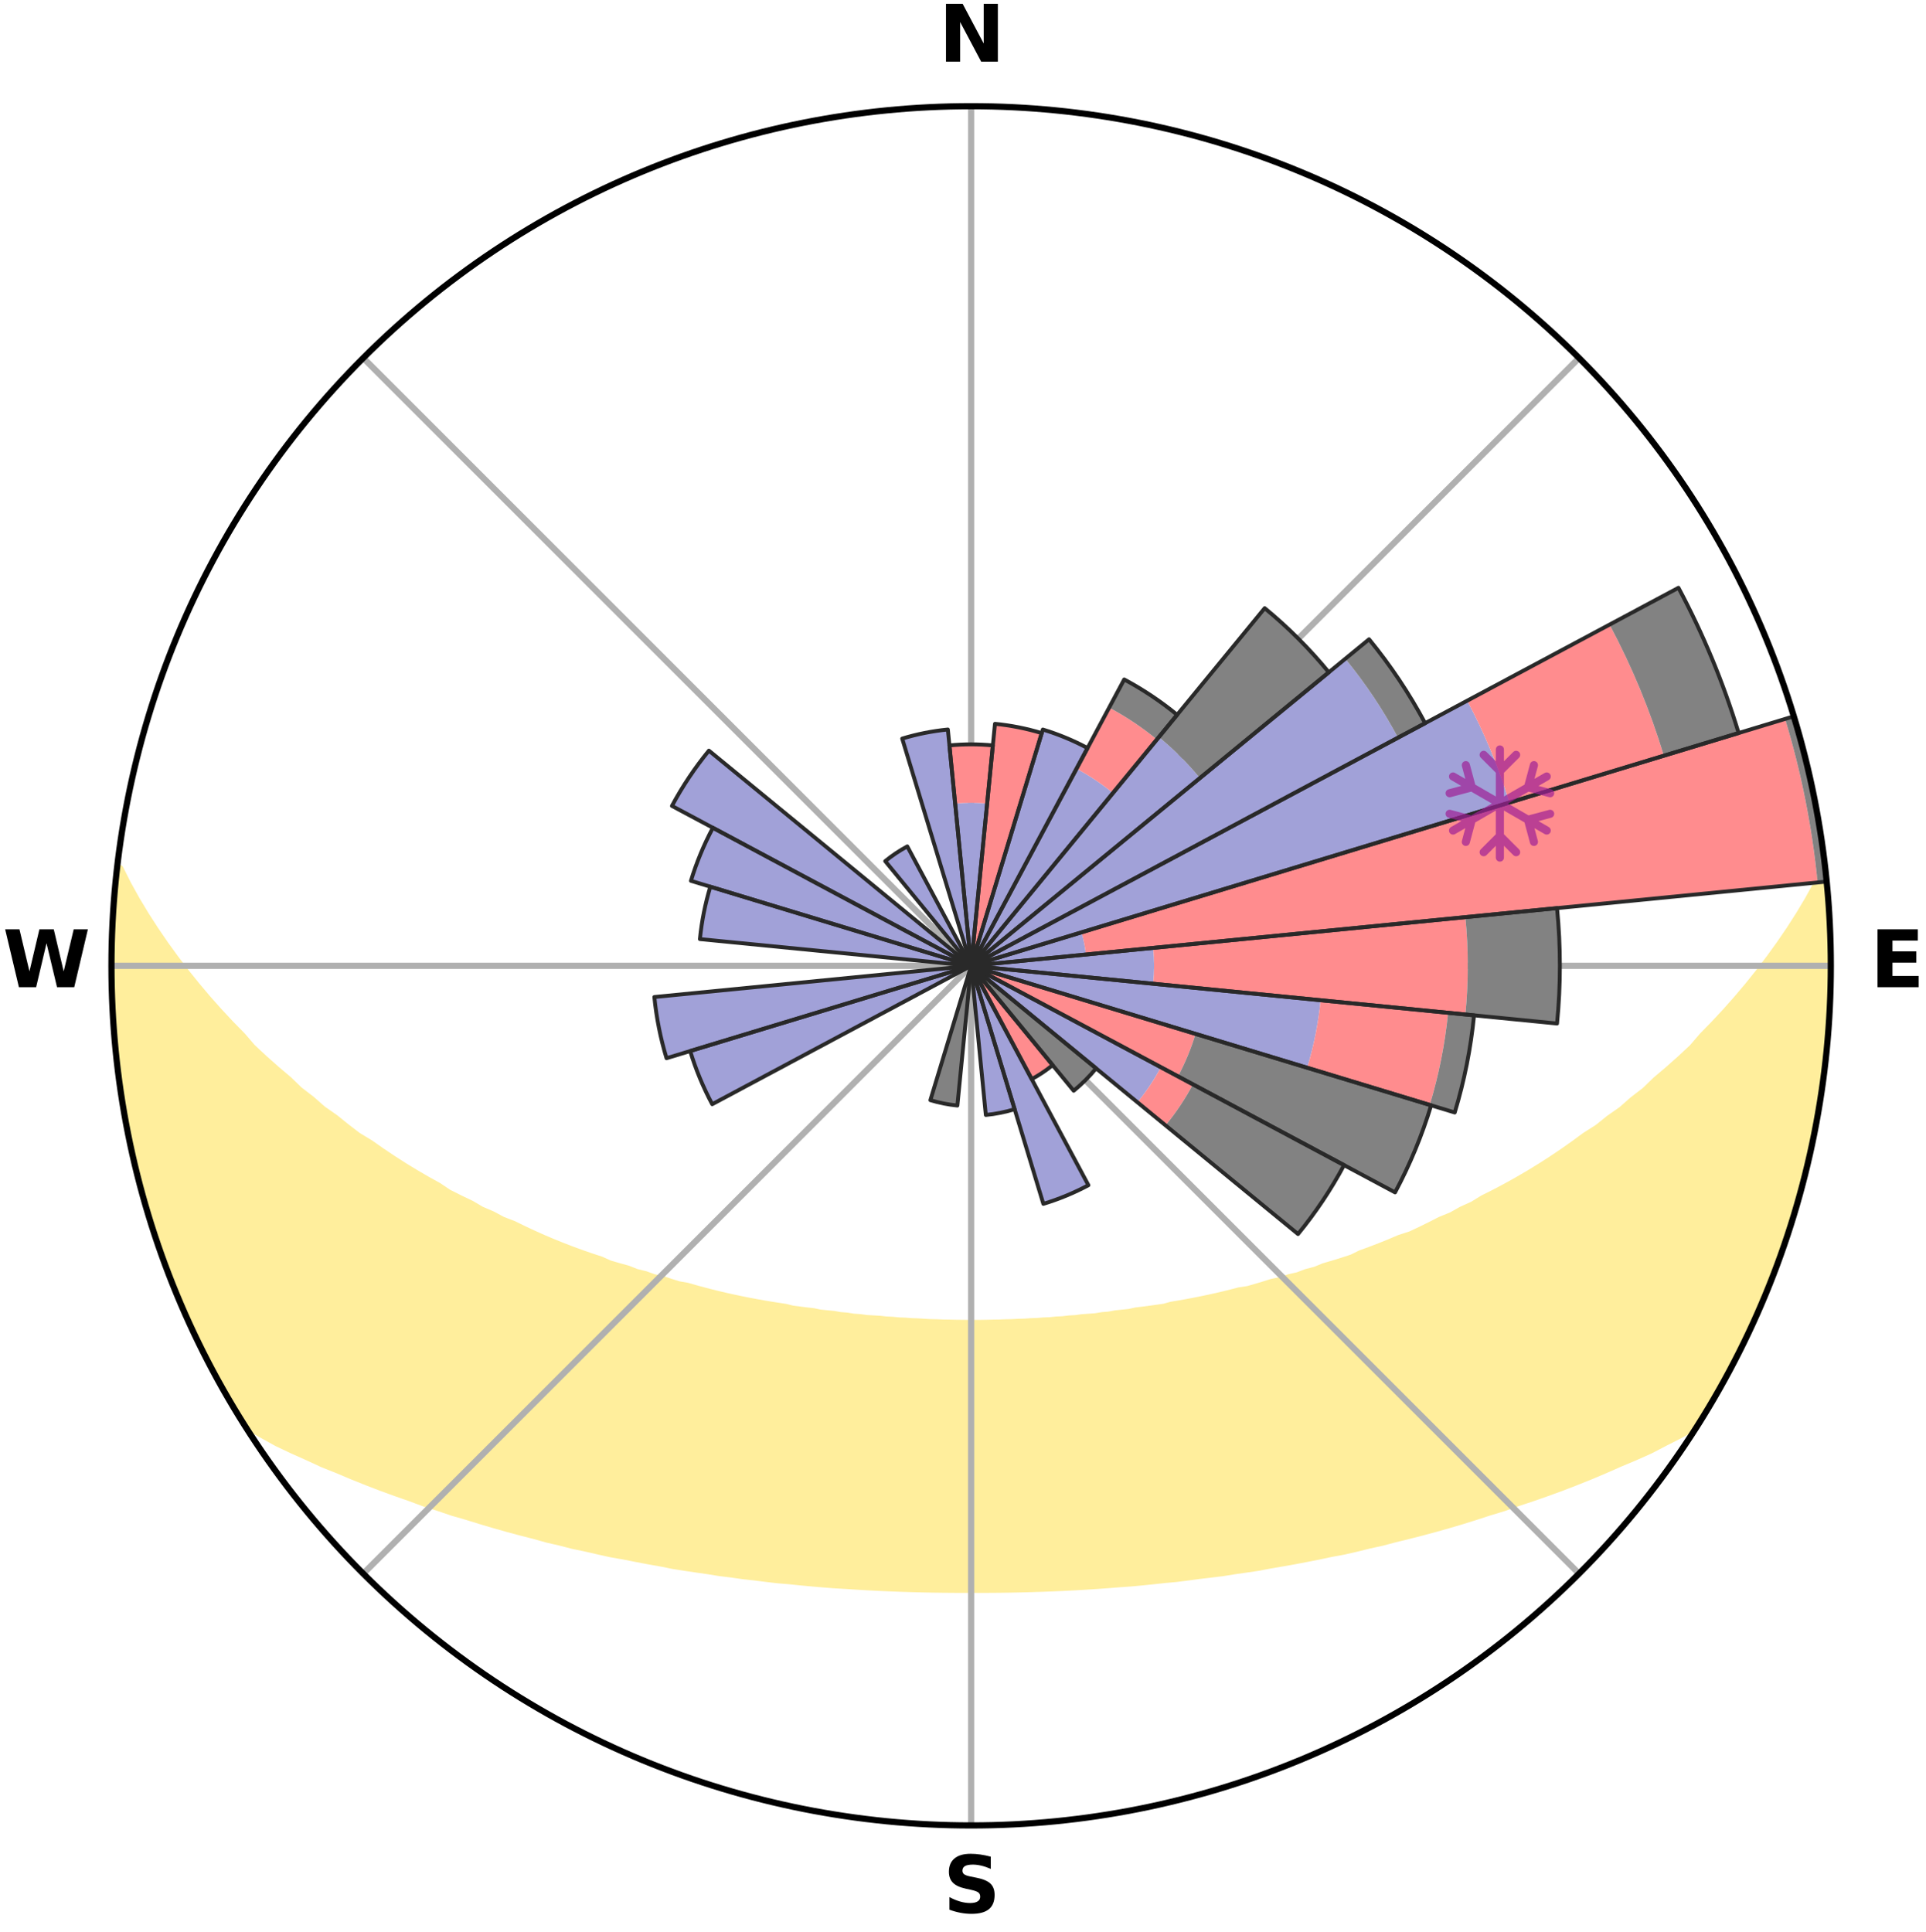 <?xml version="1.0" encoding="utf-8" standalone="no"?>
<!DOCTYPE svg PUBLIC "-//W3C//DTD SVG 1.1//EN"
  "http://www.w3.org/Graphics/SVG/1.1/DTD/svg11.dtd">
<svg xmlns:xlink="http://www.w3.org/1999/xlink" width="248.41pt" height="249.158pt" viewBox="0 0 248.41 249.158" xmlns="http://www.w3.org/2000/svg" version="1.1">
 <title>Ski Rose for Passo Godi di Scanno</title>
 <defs>
  <style type="text/css">*{stroke-linejoin: round; stroke-linecap: butt}</style>
 </defs>
 <g id="figure_1">
  <g id="patch_1">
   <path d="M 0 249.158 
L 248.41 249.158 
L 248.41 0 
L 0 0 
z
" style="fill: #ffffff"/>
  </g>
  <g id="axes_1">
   <g id="patch_2">
    <path d="M 236.135 124.579 
C 236.135 110.018 233.267 95.599 227.695 82.147 
C 222.122 68.695 213.955 56.471 203.659 46.175 
C 193.363 35.879 181.139 27.711 167.687 22.139 
C 154.235 16.567 139.815 13.699 125.255 13.699 
C 110.694 13.699 96.275 16.567 82.823 22.139 
C 69.371 27.711 57.147 35.879 46.851 46.175 
C 36.555 56.471 28.387 68.695 22.815 82.147 
C 17.243 95.599 14.375 110.018 14.375 124.579 
C 14.375 139.14 17.243 153.559 22.815 167.011 
C 28.387 180.463 36.555 192.687 46.851 202.983 
C 57.147 213.279 69.371 221.447 82.823 227.019 
C 96.275 232.591 110.694 235.459 125.255 235.459 
C 139.815 235.459 154.235 232.591 167.687 227.019 
C 181.139 221.447 193.363 213.279 203.659 202.983 
C 213.955 192.687 222.122 180.463 227.695 167.011 
C 233.267 153.559 236.135 139.14 236.135 124.579 
M 125.255 124.579 
C 125.255 124.579 125.255 124.579 125.255 124.579 
C 125.255 124.579 125.255 124.579 125.255 124.579 
C 125.255 124.579 125.255 124.579 125.255 124.579 
C 125.255 124.579 125.255 124.579 125.255 124.579 
C 125.255 124.579 125.255 124.579 125.255 124.579 
C 125.255 124.579 125.255 124.579 125.255 124.579 
C 125.255 124.579 125.255 124.579 125.255 124.579 
C 125.255 124.579 125.255 124.579 125.255 124.579 
C 125.255 124.579 125.255 124.579 125.255 124.579 
C 125.255 124.579 125.255 124.579 125.255 124.579 
C 125.255 124.579 125.255 124.579 125.255 124.579 
C 125.255 124.579 125.255 124.579 125.255 124.579 
C 125.255 124.579 125.255 124.579 125.255 124.579 
C 125.255 124.579 125.255 124.579 125.255 124.579 
C 125.255 124.579 125.255 124.579 125.255 124.579 
C 125.255 124.579 125.255 124.579 125.255 124.579 
z
" style="fill: #ffffff"/>
   </g>
   <g id="PolyCollection_1">
    <defs>
     <path id="ma125286dcf" d="M 235.371 -137.125 
L 235.371 -137.125 
L 234.364 -135.085 
L 233.261 -133.079 
L 232.085 -131.113 
L 230.851 -129.189 
L 229.568 -127.311 
L 228.245 -125.478 
L 226.884 -123.692 
L 225.489 -121.954 
L 224.063 -120.265 
L 222.609 -118.625 
L 221.127 -117.034 
L 219.622 -115.493 
L 218.319 -113.976 
L 216.769 -112.531 
L 215.2 -111.137 
L 213.615 -109.793 
L 212.235 -108.458 
L 210.619 -107.212 
L 209.21 -105.967 
L 207.57 -104.817 
L 206.137 -103.661 
L 204.481 -102.608 
L 203.031 -101.541 
L 201.573 -100.516 
L 200.109 -99.533 
L 198.64 -98.592 
L 197.167 -97.692 
L 195.693 -96.833 
L 194.217 -96.014 
L 192.742 -95.235 
L 191.269 -94.495 
L 189.985 -93.704 
L 188.516 -93.038 
L 187.233 -92.315 
L 185.773 -91.721 
L 184.494 -91.063 
L 183.217 -90.437 
L 181.943 -89.841 
L 180.51 -89.378 
L 179.248 -88.842 
L 177.991 -88.334 
L 176.741 -87.854 
L 175.498 -87.401 
L 174.407 -86.863 
L 173.177 -86.46 
L 171.956 -86.082 
L 170.745 -85.727 
L 169.672 -85.282 
L 168.479 -84.972 
L 167.417 -84.568 
L 166.244 -84.3 
L 165.195 -83.936 
L 164.043 -83.705 
L 163.008 -83.378 
L 161.98 -83.069 
L 160.958 -82.777 
L 159.849 -82.613 
L 158.844 -82.352 
L 157.846 -82.106 
L 156.855 -81.874 
L 155.871 -81.656 
L 154.895 -81.452 
L 153.927 -81.26 
L 152.967 -81.08 
L 152.015 -80.911 
L 151.07 -80.753 
L 150.189 -80.507 
L 149.258 -80.371 
L 148.334 -80.244 
L 147.419 -80.125 
L 146.511 -80.014 
L 145.651 -79.824 
L 144.756 -79.73 
L 143.868 -79.642 
L 143.019 -79.482 
L 142.144 -79.408 
L 141.301 -79.267 
L 140.437 -79.205 
L 139.58 -79.147 
L 138.747 -79.031 
L 137.9 -78.982 
L 137.073 -78.882 
L 136.235 -78.842 
L 135.413 -78.757 
L 134.584 -78.725 
L 133.767 -78.654 
L 132.944 -78.628 
L 132.131 -78.57 
L 131.315 -78.549 
L 130.504 -78.505 
L 129.693 -78.489 
L 128.885 -78.456 
L 128.077 -78.444 
L 127.27 -78.423 
L 126.464 -78.41 
L 125.658 -78.406 
L 124.852 -78.407 
L 124.046 -78.416 
L 123.24 -78.425 
L 122.433 -78.446 
L 121.625 -78.458 
L 120.817 -78.492 
L 120.006 -78.508 
L 119.195 -78.554 
L 118.384 -78.607 
L 117.566 -78.633 
L 116.752 -78.699 
L 115.927 -78.731 
L 115.108 -78.811 
L 114.276 -78.85 
L 113.453 -78.944 
L 112.612 -78.991 
L 111.765 -79.04 
L 110.933 -79.156 
L 110.076 -79.215 
L 109.238 -79.349 
L 108.37 -79.419 
L 107.526 -79.571 
L 106.646 -79.654 
L 105.759 -79.743 
L 104.904 -79.923 
L 104.005 -80.027 
L 103.098 -80.139 
L 102.183 -80.258 
L 101.312 -80.481 
L 100.384 -80.62 
L 99.448 -80.768 
L 98.505 -80.927 
L 97.553 -81.096 
L 96.593 -81.276 
L 95.626 -81.469 
L 94.651 -81.674 
L 93.668 -81.892 
L 92.677 -82.123 
L 91.68 -82.37 
L 90.675 -82.631 
L 89.664 -82.908 
L 88.646 -83.201 
L 87.519 -83.397 
L 86.485 -83.724 
L 85.446 -84.069 
L 84.286 -84.319 
L 83.233 -84.702 
L 82.052 -84.991 
L 80.988 -85.415 
L 79.788 -85.747 
L 78.578 -86.102 
L 77.498 -86.592 
L 76.273 -86.994 
L 75.039 -87.421 
L 73.797 -87.874 
L 72.548 -88.355 
L 71.292 -88.862 
L 70.032 -89.398 
L 68.766 -89.963 
L 67.497 -90.557 
L 66.224 -91.181 
L 64.773 -91.74 
L 63.494 -92.429 
L 62.032 -93.057 
L 60.751 -93.812 
L 59.282 -94.514 
L 57.811 -95.253 
L 56.532 -96.113 
L 55.061 -96.929 
L 53.59 -97.785 
L 52.122 -98.681 
L 50.657 -99.619 
L 49.197 -100.598 
L 47.743 -101.619 
L 46.084 -102.623 
L 44.644 -103.732 
L 43.215 -104.883 
L 41.579 -106.029 
L 40.173 -107.269 
L 38.561 -108.511 
L 37.184 -109.841 
L 35.602 -111.18 
L 34.036 -112.57 
L 32.49 -114.01 
L 31.19 -115.522 
L 29.687 -117.058 
L 28.208 -118.643 
L 26.756 -120.279 
L 25.333 -121.963 
L 23.94 -123.695 
L 22.581 -125.475 
L 21.258 -127.302 
L 19.976 -129.176 
L 18.741 -131.094 
L 17.56 -133.055 
L 16.449 -135.056 
L 15.429 -137.092 
L 15.231 -137.115 
L 15.231 -137.115 
L 14.989 -135.196 
L 14.779 -133.274 
L 14.601 -131.347 
L 14.654 -129.408 
L 14.541 -127.478 
L 14.484 -125.546 
L 14.436 -123.612 
L 14.419 -121.677 
L 14.632 -119.749 
L 14.678 -117.816 
L 14.755 -115.883 
L 14.893 -113.952 
L 15.195 -112.039 
L 15.362 -110.111 
L 15.595 -108.19 
L 15.978 -106.292 
L 16.234 -104.373 
L 16.753 -102.504 
L 17.027 -100.585 
L 17.606 -98.735 
L 17.937 -96.825 
L 18.528 -94.981 
L 18.965 -93.095 
L 19.613 -91.27 
L 20.112 -89.399 
L 20.819 -87.596 
L 21.43 -85.761 
L 22.096 -83.944 
L 22.842 -82.158 
L 23.668 -80.408 
L 24.362 -78.599 
L 25.211 -76.86 
L 26.062 -75.124 
L 26.906 -73.382 
L 27.828 -71.681 
L 28.835 -70.027 
L 29.723 -68.306 
L 30.721 -66.649 
L 31.985 -65.159 
L 33.898 -64.111 
L 35.767 -63.076 
L 37.728 -62.147 
L 39.697 -61.27 
L 41.599 -60.387 
L 43.567 -59.602 
L 45.459 -58.801 
L 47.351 -58.043 
L 49.232 -57.319 
L 51.108 -56.636 
L 52.971 -55.985 
L 54.768 -55.312 
L 56.616 -54.732 
L 58.395 -54.124 
L 60.216 -53.601 
L 61.975 -53.054 
L 63.723 -52.535 
L 65.461 -52.044 
L 67.188 -51.579 
L 68.904 -51.141 
L 70.568 -50.674 
L 72.261 -50.284 
L 73.902 -49.86 
L 75.571 -49.514 
L 77.195 -49.14 
L 78.806 -48.781 
L 80.439 -48.497 
L 82.032 -48.183 
L 83.611 -47.881 
L 85.184 -47.604 
L 86.722 -47.294 
L 88.273 -47.045 
L 89.817 -46.817 
L 91.348 -46.598 
L 92.853 -46.354 
L 94.369 -46.17 
L 95.859 -45.957 
L 97.355 -45.791 
L 98.831 -45.605 
L 100.3 -45.433 
L 101.774 -45.31 
L 103.23 -45.161 
L 104.681 -45.025 
L 106.126 -44.901 
L 107.566 -44.788 
L 109.004 -44.705 
L 110.434 -44.612 
L 111.859 -44.528 
L 113.28 -44.455 
L 114.698 -44.391 
L 116.112 -44.336 
L 117.524 -44.291 
L 118.933 -44.254 
L 120.34 -44.226 
L 121.746 -44.207 
L 123.15 -44.196 
L 124.553 -44.193 
L 125.956 -44.193 
L 127.36 -44.195 
L 128.764 -44.205 
L 130.17 -44.224 
L 131.577 -44.251 
L 132.986 -44.288 
L 134.398 -44.333 
L 135.812 -44.387 
L 137.23 -44.45 
L 138.652 -44.523 
L 140.077 -44.606 
L 141.507 -44.699 
L 142.941 -44.802 
L 144.38 -44.917 
L 145.831 -45.018 
L 147.282 -45.153 
L 148.738 -45.301 
L 150.2 -45.462 
L 151.682 -45.596 
L 153.159 -45.781 
L 154.641 -45.981 
L 156.145 -46.16 
L 157.661 -46.343 
L 159.167 -46.586 
L 160.698 -46.806 
L 162.243 -47.032 
L 163.772 -47.325 
L 165.332 -47.592 
L 166.905 -47.868 
L 168.485 -48.17 
L 170.079 -48.483 
L 171.678 -48.823 
L 173.323 -49.127 
L 174.949 -49.5 
L 176.579 -49.902 
L 178.259 -50.27 
L 179.914 -50.711 
L 181.618 -51.126 
L 183.333 -51.564 
L 185.061 -52.029 
L 186.799 -52.52 
L 188.549 -53.038 
L 190.308 -53.586 
L 192.077 -54.163 
L 193.909 -54.717 
L 195.696 -55.356 
L 197.555 -55.969 
L 199.418 -56.621 
L 201.296 -57.304 
L 203.176 -58.028 
L 205.069 -58.786 
L 206.961 -59.587 
L 208.862 -60.425 
L 210.832 -61.255 
L 212.802 -62.133 
L 214.687 -63.114 
L 216.631 -64.099 
L 218.544 -65.147 
L 219.795 -66.645 
L 220.781 -68.31 
L 221.748 -69.986 
L 222.635 -71.706 
L 223.544 -73.413 
L 224.46 -75.117 
L 225.234 -76.891 
L 226.093 -78.625 
L 226.904 -80.381 
L 227.658 -82.162 
L 228.364 -83.963 
L 228.994 -85.793 
L 229.765 -87.57 
L 230.311 -89.428 
L 230.987 -91.242 
L 231.552 -93.093 
L 232.051 -94.962 
L 232.574 -96.824 
L 233.052 -98.699 
L 233.485 -100.585 
L 233.875 -102.48 
L 234.221 -104.383 
L 234.524 -106.294 
L 234.903 -108.192 
L 235.127 -110.114 
L 235.378 -112.032 
L 235.516 -113.962 
L 235.749 -115.883 
L 235.813 -117.817 
L 235.976 -119.745 
L 236.025 -121.678 
L 236.117 -123.612 
L 236.092 -125.546 
L 235.975 -127.478 
L 236.022 -129.415 
L 235.838 -131.343 
L 235.762 -133.276 
L 235.514 -135.196 
L 235.371 -137.125 
z
" style="stroke: #ffee9c"/>
    </defs>
    <g clip-path="url(#p58a05044a1)">
     <use xlink:href="#ma125286dcf" x="0" y="249.158" style="fill: #ffee9c; stroke: #ffee9c"/>
    </g>
   </g>
   <g id="matplotlib.axis_1">
    <g id="xtick_1">
     <g id="line2d_1">
      <path d="M 125.255 124.579 
L 125.255 13.699 
" clip-path="url(#p58a05044a1)" style="fill: none; stroke: #b0b0b0; stroke-width: 0.8; stroke-linecap: square"/>
     </g>
     <g id="text_1">
      <!-- N -->
      <g transform="translate(121.07 7.958) scale(0.1 -0.1)">
       <defs>
        <path id="DejaVuSans-Bold-4e" d="M 588 4666 
L 1931 4666 
L 3628 1466 
L 3628 4666 
L 4769 4666 
L 4769 0 
L 3425 0 
L 1728 3200 
L 1728 0 
L 588 0 
L 588 4666 
z
" transform="scale(0.016)"/>
       </defs>
       <use xlink:href="#DejaVuSans-Bold-4e"/>
      </g>
     </g>
    </g>
    <g id="xtick_2">
     <g id="line2d_2">
      <path d="M 125.255 124.579 
L 203.659 46.175 
" clip-path="url(#p58a05044a1)" style="fill: none; stroke: #b0b0b0; stroke-width: 0.8; stroke-linecap: square"/>
     </g>
    </g>
    <g id="xtick_3">
     <g id="line2d_3">
      <path d="M 125.255 124.579 
L 236.135 124.579 
" clip-path="url(#p58a05044a1)" style="fill: none; stroke: #b0b0b0; stroke-width: 0.8; stroke-linecap: square"/>
     </g>
     <g id="text_2">
      <!-- E -->
      <g transform="translate(241.219 127.338) scale(0.1 -0.1)">
       <defs>
        <path id="DejaVuSans-Bold-45" d="M 588 4666 
L 3834 4666 
L 3834 3756 
L 1791 3756 
L 1791 2888 
L 3713 2888 
L 3713 1978 
L 1791 1978 
L 1791 909 
L 3903 909 
L 3903 0 
L 588 0 
L 588 4666 
z
" transform="scale(0.016)"/>
       </defs>
       <use xlink:href="#DejaVuSans-Bold-45"/>
      </g>
     </g>
    </g>
    <g id="xtick_4">
     <g id="line2d_4">
      <path d="M 125.255 124.579 
L 203.659 202.983 
" clip-path="url(#p58a05044a1)" style="fill: none; stroke: #b0b0b0; stroke-width: 0.8; stroke-linecap: square"/>
     </g>
    </g>
    <g id="xtick_5">
     <g id="line2d_5">
      <path d="M 125.255 124.579 
L 125.255 235.459 
" clip-path="url(#p58a05044a1)" style="fill: none; stroke: #b0b0b0; stroke-width: 0.8; stroke-linecap: square"/>
     </g>
     <g id="text_3">
      <!-- S -->
      <g transform="translate(121.654 246.718) scale(0.1 -0.1)">
       <defs>
        <path id="DejaVuSans-Bold-53" d="M 3834 4519 
L 3834 3531 
Q 3450 3703 3084 3790 
Q 2719 3878 2394 3878 
Q 1963 3878 1756 3759 
Q 1550 3641 1550 3391 
Q 1550 3203 1689 3098 
Q 1828 2994 2194 2919 
L 2706 2816 
Q 3484 2659 3812 2340 
Q 4141 2022 4141 1434 
Q 4141 663 3683 286 
Q 3225 -91 2284 -91 
Q 1841 -91 1394 -6 
Q 947 78 500 244 
L 500 1259 
Q 947 1022 1364 901 
Q 1781 781 2169 781 
Q 2563 781 2772 912 
Q 2981 1044 2981 1288 
Q 2981 1506 2839 1625 
Q 2697 1744 2272 1838 
L 1806 1941 
Q 1106 2091 782 2419 
Q 459 2747 459 3303 
Q 459 4000 909 4375 
Q 1359 4750 2203 4750 
Q 2588 4750 2994 4692 
Q 3400 4634 3834 4519 
z
" transform="scale(0.016)"/>
       </defs>
       <use xlink:href="#DejaVuSans-Bold-53"/>
      </g>
     </g>
    </g>
    <g id="xtick_6">
     <g id="line2d_6">
      <path d="M 125.255 124.579 
L 46.851 202.983 
" clip-path="url(#p58a05044a1)" style="fill: none; stroke: #b0b0b0; stroke-width: 0.8; stroke-linecap: square"/>
     </g>
    </g>
    <g id="xtick_7">
     <g id="line2d_7">
      <path d="M 125.255 124.579 
L 14.375 124.579 
" clip-path="url(#p58a05044a1)" style="fill: none; stroke: #b0b0b0; stroke-width: 0.8; stroke-linecap: square"/>
     </g>
     <g id="text_4">
      <!-- W -->
      <g transform="translate(0.36 127.338) scale(0.1 -0.1)">
       <defs>
        <path id="DejaVuSans-Bold-57" d="M 191 4666 
L 1344 4666 
L 2150 1275 
L 2950 4666 
L 4109 4666 
L 4909 1275 
L 5716 4666 
L 6859 4666 
L 5759 0 
L 4372 0 
L 3525 3547 
L 2688 0 
L 1300 0 
L 191 4666 
z
" transform="scale(0.016)"/>
       </defs>
       <use xlink:href="#DejaVuSans-Bold-57"/>
      </g>
     </g>
    </g>
    <g id="xtick_8">
     <g id="line2d_8">
      <path d="M 125.255 124.579 
L 46.851 46.175 
" clip-path="url(#p58a05044a1)" style="fill: none; stroke: #b0b0b0; stroke-width: 0.8; stroke-linecap: square"/>
     </g>
    </g>
   </g>
   <g id="matplotlib.axis_2"/>
   <g id="patch_3">
    <path d="M 125.255 124.579 
C 125.255 124.579 125.255 124.579 125.255 124.579 
C 125.255 124.579 125.255 124.579 125.255 124.579 
L 125.255 124.579 
C 125.255 124.579 125.255 124.579 125.255 124.579 
C 125.255 124.579 125.255 124.579 125.255 124.579 
z
" clip-path="url(#p58a05044a1)" style="fill: #d9d9d9"/>
   </g>
   <g id="patch_4">
    <path d="M 125.255 124.579 
C 125.255 124.579 125.255 124.579 125.255 124.579 
C 125.255 124.579 125.255 124.579 125.255 124.579 
L 125.255 124.579 
C 125.255 124.579 125.255 124.579 125.255 124.579 
C 125.255 124.579 125.255 124.579 125.255 124.579 
z
" clip-path="url(#p58a05044a1)" style="fill: #d9d9d9"/>
   </g>
   <g id="patch_5">
    <path d="M 125.255 124.579 
C 125.255 124.579 125.255 124.579 125.255 124.579 
C 125.255 124.579 125.255 124.579 125.255 124.579 
L 125.255 124.579 
C 125.255 124.579 125.255 124.579 125.255 124.579 
C 125.255 124.579 125.255 124.579 125.255 124.579 
z
" clip-path="url(#p58a05044a1)" style="fill: #d9d9d9"/>
   </g>
   <g id="patch_6">
    <path d="M 125.255 124.579 
C 125.255 124.579 125.255 124.579 125.255 124.579 
C 125.255 124.579 125.255 124.579 125.255 124.579 
L 125.255 124.579 
C 125.255 124.579 125.255 124.579 125.255 124.579 
C 125.255 124.579 125.255 124.579 125.255 124.579 
z
" clip-path="url(#p58a05044a1)" style="fill: #d9d9d9"/>
   </g>
   <g id="patch_7">
    <path d="M 125.255 124.579 
C 125.255 124.579 125.255 124.579 125.255 124.579 
C 125.255 124.579 125.255 124.579 125.255 124.579 
L 125.255 124.579 
C 125.255 124.579 125.255 124.579 125.255 124.579 
C 125.255 124.579 125.255 124.579 125.255 124.579 
z
" clip-path="url(#p58a05044a1)" style="fill: #d9d9d9"/>
   </g>
   <g id="patch_8">
    <path d="M 125.255 124.579 
C 125.255 124.579 125.255 124.579 125.255 124.579 
C 125.255 124.579 125.255 124.579 125.255 124.579 
L 125.255 124.579 
C 125.255 124.579 125.255 124.579 125.255 124.579 
C 125.255 124.579 125.255 124.579 125.255 124.579 
z
" clip-path="url(#p58a05044a1)" style="fill: #d9d9d9"/>
   </g>
   <g id="patch_9">
    <path d="M 125.255 124.579 
C 125.255 124.579 125.255 124.579 125.255 124.579 
C 125.255 124.579 125.255 124.579 125.255 124.579 
L 125.255 124.579 
C 125.255 124.579 125.255 124.579 125.255 124.579 
C 125.255 124.579 125.255 124.579 125.255 124.579 
z
" clip-path="url(#p58a05044a1)" style="fill: #d9d9d9"/>
   </g>
   <g id="patch_10">
    <path d="M 125.255 124.579 
C 125.255 124.579 125.255 124.579 125.255 124.579 
C 125.255 124.579 125.255 124.579 125.255 124.579 
L 125.255 124.579 
C 125.255 124.579 125.255 124.579 125.255 124.579 
C 125.255 124.579 125.255 124.579 125.255 124.579 
z
" clip-path="url(#p58a05044a1)" style="fill: #d9d9d9"/>
   </g>
   <g id="patch_11">
    <path d="M 125.255 124.579 
C 125.255 124.579 125.255 124.579 125.255 124.579 
C 125.255 124.579 125.255 124.579 125.255 124.579 
L 125.255 124.579 
C 125.255 124.579 125.255 124.579 125.255 124.579 
C 125.255 124.579 125.255 124.579 125.255 124.579 
z
" clip-path="url(#p58a05044a1)" style="fill: #d9d9d9"/>
   </g>
   <g id="patch_12">
    <path d="M 125.255 124.579 
C 125.255 124.579 125.255 124.579 125.255 124.579 
C 125.255 124.579 125.255 124.579 125.255 124.579 
L 125.255 124.579 
C 125.255 124.579 125.255 124.579 125.255 124.579 
C 125.255 124.579 125.255 124.579 125.255 124.579 
z
" clip-path="url(#p58a05044a1)" style="fill: #d9d9d9"/>
   </g>
   <g id="patch_13">
    <path d="M 125.255 124.579 
C 125.255 124.579 125.255 124.579 125.255 124.579 
C 125.255 124.579 125.255 124.579 125.255 124.579 
L 125.255 124.579 
C 125.255 124.579 125.255 124.579 125.255 124.579 
C 125.255 124.579 125.255 124.579 125.255 124.579 
z
" clip-path="url(#p58a05044a1)" style="fill: #d9d9d9"/>
   </g>
   <g id="patch_14">
    <path d="M 125.255 124.579 
C 125.255 124.579 125.255 124.579 125.255 124.579 
C 125.255 124.579 125.255 124.579 125.255 124.579 
L 125.255 124.579 
C 125.255 124.579 125.255 124.579 125.255 124.579 
C 125.255 124.579 125.255 124.579 125.255 124.579 
z
" clip-path="url(#p58a05044a1)" style="fill: #d9d9d9"/>
   </g>
   <g id="patch_15">
    <path d="M 125.255 124.579 
C 125.255 124.579 125.255 124.579 125.255 124.579 
C 125.255 124.579 125.255 124.579 125.255 124.579 
L 125.255 124.579 
C 125.255 124.579 125.255 124.579 125.255 124.579 
C 125.255 124.579 125.255 124.579 125.255 124.579 
z
" clip-path="url(#p58a05044a1)" style="fill: #d9d9d9"/>
   </g>
   <g id="patch_16">
    <path d="M 125.255 124.579 
C 125.255 124.579 125.255 124.579 125.255 124.579 
C 125.255 124.579 125.255 124.579 125.255 124.579 
L 125.255 124.579 
C 125.255 124.579 125.255 124.579 125.255 124.579 
C 125.255 124.579 125.255 124.579 125.255 124.579 
z
" clip-path="url(#p58a05044a1)" style="fill: #d9d9d9"/>
   </g>
   <g id="patch_17">
    <path d="M 125.255 124.579 
C 125.255 124.579 125.255 124.579 125.255 124.579 
C 125.255 124.579 125.255 124.579 125.255 124.579 
L 125.255 124.579 
C 125.255 124.579 125.255 124.579 125.255 124.579 
C 125.255 124.579 125.255 124.579 125.255 124.579 
z
" clip-path="url(#p58a05044a1)" style="fill: #d9d9d9"/>
   </g>
   <g id="patch_18">
    <path d="M 125.255 124.579 
C 125.255 124.579 125.255 124.579 125.255 124.579 
C 125.255 124.579 125.255 124.579 125.255 124.579 
L 125.255 124.579 
C 125.255 124.579 125.255 124.579 125.255 124.579 
C 125.255 124.579 125.255 124.579 125.255 124.579 
z
" clip-path="url(#p58a05044a1)" style="fill: #d9d9d9"/>
   </g>
   <g id="patch_19">
    <path d="M 125.255 124.579 
C 125.255 124.579 125.255 124.579 125.255 124.579 
C 125.255 124.579 125.255 124.579 125.255 124.579 
L 125.255 124.579 
C 125.255 124.579 125.255 124.579 125.255 124.579 
C 125.255 124.579 125.255 124.579 125.255 124.579 
z
" clip-path="url(#p58a05044a1)" style="fill: #d9d9d9"/>
   </g>
   <g id="patch_20">
    <path d="M 125.255 124.579 
C 125.255 124.579 125.255 124.579 125.255 124.579 
C 125.255 124.579 125.255 124.579 125.255 124.579 
L 125.255 124.579 
C 125.255 124.579 125.255 124.579 125.255 124.579 
C 125.255 124.579 125.255 124.579 125.255 124.579 
z
" clip-path="url(#p58a05044a1)" style="fill: #d9d9d9"/>
   </g>
   <g id="patch_21">
    <path d="M 125.255 124.579 
C 125.255 124.579 125.255 124.579 125.255 124.579 
C 125.255 124.579 125.255 124.579 125.255 124.579 
L 125.255 124.579 
C 125.255 124.579 125.255 124.579 125.255 124.579 
C 125.255 124.579 125.255 124.579 125.255 124.579 
z
" clip-path="url(#p58a05044a1)" style="fill: #d9d9d9"/>
   </g>
   <g id="patch_22">
    <path d="M 125.255 124.579 
C 125.255 124.579 125.255 124.579 125.255 124.579 
C 125.255 124.579 125.255 124.579 125.255 124.579 
L 125.255 124.579 
C 125.255 124.579 125.255 124.579 125.255 124.579 
C 125.255 124.579 125.255 124.579 125.255 124.579 
z
" clip-path="url(#p58a05044a1)" style="fill: #d9d9d9"/>
   </g>
   <g id="patch_23">
    <path d="M 125.255 124.579 
C 125.255 124.579 125.255 124.579 125.255 124.579 
C 125.255 124.579 125.255 124.579 125.255 124.579 
L 125.255 124.579 
C 125.255 124.579 125.255 124.579 125.255 124.579 
C 125.255 124.579 125.255 124.579 125.255 124.579 
z
" clip-path="url(#p58a05044a1)" style="fill: #d9d9d9"/>
   </g>
   <g id="patch_24">
    <path d="M 125.255 124.579 
C 125.255 124.579 125.255 124.579 125.255 124.579 
C 125.255 124.579 125.255 124.579 125.255 124.579 
L 125.255 124.579 
C 125.255 124.579 125.255 124.579 125.255 124.579 
C 125.255 124.579 125.255 124.579 125.255 124.579 
z
" clip-path="url(#p58a05044a1)" style="fill: #d9d9d9"/>
   </g>
   <g id="patch_25">
    <path d="M 125.255 124.579 
C 125.255 124.579 125.255 124.579 125.255 124.579 
C 125.255 124.579 125.255 124.579 125.255 124.579 
L 125.255 124.579 
C 125.255 124.579 125.255 124.579 125.255 124.579 
C 125.255 124.579 125.255 124.579 125.255 124.579 
z
" clip-path="url(#p58a05044a1)" style="fill: #d9d9d9"/>
   </g>
   <g id="patch_26">
    <path d="M 125.255 124.579 
C 125.255 124.579 125.255 124.579 125.255 124.579 
C 125.255 124.579 125.255 124.579 125.255 124.579 
L 125.255 124.579 
C 125.255 124.579 125.255 124.579 125.255 124.579 
C 125.255 124.579 125.255 124.579 125.255 124.579 
z
" clip-path="url(#p58a05044a1)" style="fill: #d9d9d9"/>
   </g>
   <g id="patch_27">
    <path d="M 125.255 124.579 
C 125.255 124.579 125.255 124.579 125.255 124.579 
C 125.255 124.579 125.255 124.579 125.255 124.579 
L 125.255 124.579 
C 125.255 124.579 125.255 124.579 125.255 124.579 
C 125.255 124.579 125.255 124.579 125.255 124.579 
z
" clip-path="url(#p58a05044a1)" style="fill: #d9d9d9"/>
   </g>
   <g id="patch_28">
    <path d="M 125.255 124.579 
C 125.255 124.579 125.255 124.579 125.255 124.579 
C 125.255 124.579 125.255 124.579 125.255 124.579 
L 125.255 124.579 
C 125.255 124.579 125.255 124.579 125.255 124.579 
C 125.255 124.579 125.255 124.579 125.255 124.579 
z
" clip-path="url(#p58a05044a1)" style="fill: #d9d9d9"/>
   </g>
   <g id="patch_29">
    <path d="M 125.255 124.579 
C 125.255 124.579 125.255 124.579 125.255 124.579 
C 125.255 124.579 125.255 124.579 125.255 124.579 
L 125.255 124.579 
C 125.255 124.579 125.255 124.579 125.255 124.579 
C 125.255 124.579 125.255 124.579 125.255 124.579 
z
" clip-path="url(#p58a05044a1)" style="fill: #d9d9d9"/>
   </g>
   <g id="patch_30">
    <path d="M 125.255 124.579 
C 125.255 124.579 125.255 124.579 125.255 124.579 
C 125.255 124.579 125.255 124.579 125.255 124.579 
L 125.255 124.579 
C 125.255 124.579 125.255 124.579 125.255 124.579 
C 125.255 124.579 125.255 124.579 125.255 124.579 
z
" clip-path="url(#p58a05044a1)" style="fill: #d9d9d9"/>
   </g>
   <g id="patch_31">
    <path d="M 125.255 124.579 
C 125.255 124.579 125.255 124.579 125.255 124.579 
C 125.255 124.579 125.255 124.579 125.255 124.579 
L 125.255 124.579 
C 125.255 124.579 125.255 124.579 125.255 124.579 
C 125.255 124.579 125.255 124.579 125.255 124.579 
z
" clip-path="url(#p58a05044a1)" style="fill: #d9d9d9"/>
   </g>
   <g id="patch_32">
    <path d="M 125.255 124.579 
C 125.255 124.579 125.255 124.579 125.255 124.579 
C 125.255 124.579 125.255 124.579 125.255 124.579 
L 125.255 124.579 
C 125.255 124.579 125.255 124.579 125.255 124.579 
C 125.255 124.579 125.255 124.579 125.255 124.579 
z
" clip-path="url(#p58a05044a1)" style="fill: #d9d9d9"/>
   </g>
   <g id="patch_33">
    <path d="M 125.255 124.579 
C 125.255 124.579 125.255 124.579 125.255 124.579 
C 125.255 124.579 125.255 124.579 125.255 124.579 
L 125.255 124.579 
C 125.255 124.579 125.255 124.579 125.255 124.579 
C 125.255 124.579 125.255 124.579 125.255 124.579 
z
" clip-path="url(#p58a05044a1)" style="fill: #d9d9d9"/>
   </g>
   <g id="patch_34">
    <path d="M 125.255 124.579 
C 125.255 124.579 125.255 124.579 125.255 124.579 
C 125.255 124.579 125.255 124.579 125.255 124.579 
L 125.255 124.579 
C 125.255 124.579 125.255 124.579 125.255 124.579 
C 125.255 124.579 125.255 124.579 125.255 124.579 
z
" clip-path="url(#p58a05044a1)" style="fill: #d9d9d9"/>
   </g>
   <g id="patch_35">
    <path d="M 125.255 124.579 
C 125.255 124.579 125.255 124.579 125.255 124.579 
C 125.255 124.579 125.255 124.579 125.255 124.579 
L 127.316 103.648 
C 126.631 103.581 125.943 103.547 125.255 103.547 
C 124.566 103.547 123.878 103.581 123.193 103.648 
z
" clip-path="url(#p58a05044a1)" style="fill: #a1a1d8"/>
   </g>
   <g id="patch_36">
    <path d="M 125.255 124.579 
C 125.255 124.579 125.255 124.579 125.255 124.579 
C 125.255 124.579 125.255 124.579 125.255 124.579 
L 125.255 124.579 
C 125.255 124.579 125.255 124.579 125.255 124.579 
C 125.255 124.579 125.255 124.579 125.255 124.579 
z
" clip-path="url(#p58a05044a1)" style="fill: #a1a1d8"/>
   </g>
   <g id="patch_37">
    <path d="M 125.255 124.579 
C 125.255 124.579 125.255 124.579 125.255 124.579 
C 125.255 124.579 125.255 124.579 125.255 124.579 
L 140.268 96.491 
C 139.349 95.999 138.406 95.553 137.443 95.154 
C 136.48 94.755 135.498 94.404 134.5 94.101 
z
" clip-path="url(#p58a05044a1)" style="fill: #a1a1d8"/>
   </g>
   <g id="patch_38">
    <path d="M 125.255 124.579 
C 125.255 124.579 125.255 124.579 125.255 124.579 
C 125.255 124.579 125.255 124.579 125.255 124.579 
L 143.546 102.291 
C 142.817 101.692 142.058 101.13 141.273 100.606 
C 140.489 100.081 139.679 99.596 138.846 99.151 
z
" clip-path="url(#p58a05044a1)" style="fill: #a1a1d8"/>
   </g>
   <g id="patch_39">
    <path d="M 125.255 124.579 
C 125.255 124.579 125.255 124.579 125.255 124.579 
C 125.255 124.579 125.255 124.579 125.255 124.579 
L 154.758 100.366 
C 153.966 99.401 153.126 98.474 152.243 97.591 
C 151.36 96.708 150.433 95.868 149.468 95.076 
z
" clip-path="url(#p58a05044a1)" style="fill: #a1a1d8"/>
   </g>
   <g id="patch_40">
    <path d="M 125.255 124.579 
C 125.255 124.579 125.255 124.579 125.255 124.579 
C 125.255 124.579 125.255 124.579 125.255 124.579 
L 180.312 95.151 
C 179.348 93.349 178.297 91.595 177.162 89.896 
C 176.027 88.197 174.809 86.555 173.513 84.975 
z
" clip-path="url(#p58a05044a1)" style="fill: #a1a1d8"/>
   </g>
   <g id="patch_41">
    <path d="M 125.255 124.579 
C 125.255 124.579 125.255 124.579 125.255 124.579 
C 125.255 124.579 125.255 124.579 125.255 124.579 
L 194.674 103.521 
C 193.985 101.249 193.184 99.012 192.276 96.818 
C 191.367 94.624 190.351 92.477 189.232 90.383 
z
" clip-path="url(#p58a05044a1)" style="fill: #a1a1d8"/>
   </g>
   <g id="patch_42">
    <path d="M 125.255 124.579 
C 125.255 124.579 125.255 124.579 125.255 124.579 
C 125.255 124.579 125.255 124.579 125.255 124.579 
L 140.055 123.121 
C 140.008 122.637 139.936 122.155 139.841 121.678 
C 139.746 121.2 139.628 120.728 139.486 120.262 
z
" clip-path="url(#p58a05044a1)" style="fill: #a1a1d8"/>
   </g>
   <g id="patch_43">
    <path d="M 125.255 124.579 
C 125.255 124.579 125.255 124.579 125.255 124.579 
C 125.255 124.579 125.255 124.579 125.255 124.579 
L 148.737 126.892 
C 148.813 126.123 148.851 125.351 148.851 124.579 
C 148.851 123.807 148.813 123.035 148.737 122.266 
z
" clip-path="url(#p58a05044a1)" style="fill: #a1a1d8"/>
   </g>
   <g id="patch_44">
    <path d="M 125.255 124.579 
C 125.255 124.579 125.255 124.579 125.255 124.579 
C 125.255 124.579 125.255 124.579 125.255 124.579 
L 168.599 137.727 
C 169.029 136.309 169.39 134.87 169.679 133.416 
C 169.968 131.962 170.186 130.494 170.331 129.019 
z
" clip-path="url(#p58a05044a1)" style="fill: #a1a1d8"/>
   </g>
   <g id="patch_45">
    <path d="M 125.255 124.579 
C 125.255 124.579 125.255 124.579 125.255 124.579 
C 125.255 124.579 125.255 124.579 125.255 124.579 
L 125.255 124.579 
C 125.255 124.579 125.255 124.579 125.255 124.579 
C 125.255 124.579 125.255 124.579 125.255 124.579 
z
" clip-path="url(#p58a05044a1)" style="fill: #a1a1d8"/>
   </g>
   <g id="patch_46">
    <path d="M 125.255 124.579 
C 125.255 124.579 125.255 124.579 125.255 124.579 
C 125.255 124.579 125.255 124.579 125.255 124.579 
L 146.709 142.186 
C 147.286 141.484 147.827 140.754 148.332 139.999 
C 148.836 139.243 149.304 138.464 149.732 137.662 
z
" clip-path="url(#p58a05044a1)" style="fill: #a1a1d8"/>
   </g>
   <g id="patch_47">
    <path d="M 125.255 124.579 
C 125.255 124.579 125.255 124.579 125.255 124.579 
C 125.255 124.579 125.255 124.579 125.255 124.579 
L 125.255 124.579 
C 125.255 124.579 125.255 124.579 125.255 124.579 
C 125.255 124.579 125.255 124.579 125.255 124.579 
z
" clip-path="url(#p58a05044a1)" style="fill: #a1a1d8"/>
   </g>
   <g id="patch_48">
    <path d="M 125.255 124.579 
C 125.255 124.579 125.255 124.579 125.255 124.579 
C 125.255 124.579 125.255 124.579 125.255 124.579 
L 125.255 124.579 
C 125.255 124.579 125.255 124.579 125.255 124.579 
C 125.255 124.579 125.255 124.579 125.255 124.579 
z
" clip-path="url(#p58a05044a1)" style="fill: #a1a1d8"/>
   </g>
   <g id="patch_49">
    <path d="M 125.255 124.579 
C 125.255 124.579 125.255 124.579 125.255 124.579 
C 125.255 124.579 125.255 124.579 125.255 124.579 
L 134.569 155.285 
C 135.574 154.98 136.564 154.626 137.534 154.224 
C 138.505 153.822 139.455 153.373 140.381 152.878 
z
" clip-path="url(#p58a05044a1)" style="fill: #a1a1d8"/>
   </g>
   <g id="patch_50">
    <path d="M 125.255 124.579 
C 125.255 124.579 125.255 124.579 125.255 124.579 
C 125.255 124.579 125.255 124.579 125.255 124.579 
L 127.15 143.818 
C 127.779 143.756 128.406 143.663 129.026 143.539 
C 129.647 143.416 130.261 143.262 130.867 143.078 
z
" clip-path="url(#p58a05044a1)" style="fill: #a1a1d8"/>
   </g>
   <g id="patch_51">
    <path d="M 125.255 124.579 
C 125.255 124.579 125.255 124.579 125.255 124.579 
C 125.255 124.579 125.255 124.579 125.255 124.579 
L 125.255 124.579 
C 125.255 124.579 125.255 124.579 125.255 124.579 
C 125.255 124.579 125.255 124.579 125.255 124.579 
z
" clip-path="url(#p58a05044a1)" style="fill: #a1a1d8"/>
   </g>
   <g id="patch_52">
    <path d="M 125.255 124.579 
C 125.255 124.579 125.255 124.579 125.255 124.579 
C 125.255 124.579 125.255 124.579 125.255 124.579 
L 125.255 124.579 
C 125.255 124.579 125.255 124.579 125.255 124.579 
C 125.255 124.579 125.255 124.579 125.255 124.579 
z
" clip-path="url(#p58a05044a1)" style="fill: #a1a1d8"/>
   </g>
   <g id="patch_53">
    <path d="M 125.255 124.579 
C 125.255 124.579 125.255 124.579 125.255 124.579 
C 125.255 124.579 125.255 124.579 125.255 124.579 
L 125.255 124.579 
C 125.255 124.579 125.255 124.579 125.255 124.579 
C 125.255 124.579 125.255 124.579 125.255 124.579 
z
" clip-path="url(#p58a05044a1)" style="fill: #a1a1d8"/>
   </g>
   <g id="patch_54">
    <path d="M 125.255 124.579 
C 125.255 124.579 125.255 124.579 125.255 124.579 
C 125.255 124.579 125.255 124.579 125.255 124.579 
L 125.255 124.579 
C 125.255 124.579 125.255 124.579 125.255 124.579 
C 125.255 124.579 125.255 124.579 125.255 124.579 
z
" clip-path="url(#p58a05044a1)" style="fill: #a1a1d8"/>
   </g>
   <g id="patch_55">
    <path d="M 125.255 124.579 
C 125.255 124.579 125.255 124.579 125.255 124.579 
C 125.255 124.579 125.255 124.579 125.255 124.579 
L 125.255 124.579 
C 125.255 124.579 125.255 124.579 125.255 124.579 
C 125.255 124.579 125.255 124.579 125.255 124.579 
z
" clip-path="url(#p58a05044a1)" style="fill: #a1a1d8"/>
   </g>
   <g id="patch_56">
    <path d="M 125.255 124.579 
C 125.255 124.579 125.255 124.579 125.255 124.579 
C 125.255 124.579 125.255 124.579 125.255 124.579 
L 125.255 124.579 
C 125.255 124.579 125.255 124.579 125.255 124.579 
C 125.255 124.579 125.255 124.579 125.255 124.579 
z
" clip-path="url(#p58a05044a1)" style="fill: #a1a1d8"/>
   </g>
   <g id="patch_57">
    <path d="M 125.255 124.579 
C 125.255 124.579 125.255 124.579 125.255 124.579 
C 125.255 124.579 125.255 124.579 125.255 124.579 
L 89.019 135.571 
C 89.379 136.757 89.797 137.925 90.271 139.07 
C 90.746 140.215 91.276 141.336 91.86 142.429 
z
" clip-path="url(#p58a05044a1)" style="fill: #a1a1d8"/>
   </g>
   <g id="patch_58">
    <path d="M 125.255 124.579 
C 125.255 124.579 125.255 124.579 125.255 124.579 
C 125.255 124.579 125.255 124.579 125.255 124.579 
L 84.397 128.603 
C 84.529 129.94 84.726 131.271 84.989 132.589 
C 85.251 133.906 85.578 135.211 85.968 136.497 
z
" clip-path="url(#p58a05044a1)" style="fill: #a1a1d8"/>
   </g>
   <g id="patch_59">
    <path d="M 125.255 124.579 
C 125.255 124.579 125.255 124.579 125.255 124.579 
C 125.255 124.579 125.255 124.579 125.255 124.579 
L 125.255 124.579 
C 125.255 124.579 125.255 124.579 125.255 124.579 
C 125.255 124.579 125.255 124.579 125.255 124.579 
z
" clip-path="url(#p58a05044a1)" style="fill: #a1a1d8"/>
   </g>
   <g id="patch_60">
    <path d="M 125.255 124.579 
C 125.255 124.579 125.255 124.579 125.255 124.579 
C 125.255 124.579 125.255 124.579 125.255 124.579 
L 91.618 114.375 
C 91.284 115.476 91.004 116.593 90.78 117.722 
C 90.556 118.85 90.387 119.989 90.274 121.134 
z
" clip-path="url(#p58a05044a1)" style="fill: #a1a1d8"/>
   </g>
   <g id="patch_61">
    <path d="M 125.255 124.579 
C 125.255 124.579 125.255 124.579 125.255 124.579 
C 125.255 124.579 125.255 124.579 125.255 124.579 
L 91.949 106.777 
C 91.366 107.867 90.837 108.985 90.364 110.127 
C 89.891 111.269 89.475 112.434 89.116 113.616 
z
" clip-path="url(#p58a05044a1)" style="fill: #a1a1d8"/>
   </g>
   <g id="patch_62">
    <path d="M 125.255 124.579 
C 125.255 124.579 125.255 124.579 125.255 124.579 
C 125.255 124.579 125.255 124.579 125.255 124.579 
L 91.433 96.822 
C 90.525 97.93 89.671 99.08 88.876 100.271 
C 88.08 101.462 87.343 102.691 86.668 103.954 
z
" clip-path="url(#p58a05044a1)" style="fill: #a1a1d8"/>
   </g>
   <g id="patch_63">
    <path d="M 125.255 124.579 
C 125.255 124.579 125.255 124.579 125.255 124.579 
C 125.255 124.579 125.255 124.579 125.255 124.579 
L 125.255 124.579 
C 125.255 124.579 125.255 124.579 125.255 124.579 
C 125.255 124.579 125.255 124.579 125.255 124.579 
z
" clip-path="url(#p58a05044a1)" style="fill: #a1a1d8"/>
   </g>
   <g id="patch_64">
    <path d="M 125.255 124.579 
C 125.255 124.579 125.255 124.579 125.255 124.579 
C 125.255 124.579 125.255 124.579 125.255 124.579 
L 117.021 109.175 
C 116.517 109.445 116.026 109.739 115.551 110.056 
C 115.076 110.374 114.616 110.715 114.174 111.077 
z
" clip-path="url(#p58a05044a1)" style="fill: #a1a1d8"/>
   </g>
   <g id="patch_65">
    <path d="M 125.255 124.579 
C 125.255 124.579 125.255 124.579 125.255 124.579 
C 125.255 124.579 125.255 124.579 125.255 124.579 
L 125.255 124.579 
C 125.255 124.579 125.255 124.579 125.255 124.579 
C 125.255 124.579 125.255 124.579 125.255 124.579 
z
" clip-path="url(#p58a05044a1)" style="fill: #a1a1d8"/>
   </g>
   <g id="patch_66">
    <path d="M 125.255 124.579 
C 125.255 124.579 125.255 124.579 125.255 124.579 
C 125.255 124.579 125.255 124.579 125.255 124.579 
L 122.253 94.098 
C 121.255 94.196 120.263 94.344 119.28 94.539 
C 118.296 94.735 117.323 94.979 116.364 95.27 
z
" clip-path="url(#p58a05044a1)" style="fill: #a1a1d8"/>
   </g>
   <g id="patch_67">
    <path d="M 123.193 103.648 
C 123.878 103.581 124.566 103.547 125.255 103.547 
C 125.943 103.547 126.631 103.581 127.316 103.648 
L 128.055 96.15 
C 127.124 96.058 126.19 96.012 125.255 96.012 
C 124.32 96.012 123.385 96.058 122.455 96.15 
z
" clip-path="url(#p58a05044a1)" style="fill: #ff8c8e"/>
   </g>
   <g id="patch_68">
    <path d="M 125.255 124.579 
C 125.255 124.579 125.255 124.579 125.255 124.579 
C 125.255 124.579 125.255 124.579 125.255 124.579 
L 134.36 94.563 
C 133.378 94.265 132.381 94.016 131.374 93.815 
C 130.367 93.615 129.351 93.464 128.329 93.364 
z
" clip-path="url(#p58a05044a1)" style="fill: #ff8c8e"/>
   </g>
   <g id="patch_69">
    <path d="M 134.5 94.101 
C 135.498 94.404 136.48 94.755 137.443 95.154 
C 138.406 95.553 139.349 95.999 140.268 96.491 
L 140.268 96.491 
C 139.349 95.999 138.406 95.553 137.443 95.154 
C 136.48 94.755 135.498 94.404 134.5 94.101 
z
" clip-path="url(#p58a05044a1)" style="fill: #ff8c8e"/>
   </g>
   <g id="patch_70">
    <path d="M 138.846 99.151 
C 139.679 99.596 140.489 100.081 141.273 100.606 
C 142.058 101.13 142.817 101.692 143.546 102.291 
L 149.213 95.386 
C 148.257 94.602 147.264 93.865 146.236 93.178 
C 145.208 92.492 144.147 91.856 143.057 91.273 
z
" clip-path="url(#p58a05044a1)" style="fill: #ff8c8e"/>
   </g>
   <g id="patch_71">
    <path d="M 149.468 95.076 
C 150.433 95.868 151.36 96.708 152.243 97.591 
C 153.126 98.474 153.966 99.401 154.758 100.366 
L 154.758 100.366 
C 153.966 99.401 153.126 98.474 152.243 97.591 
C 151.36 96.708 150.433 95.868 149.468 95.076 
z
" clip-path="url(#p58a05044a1)" style="fill: #ff8c8e"/>
   </g>
   <g id="patch_72">
    <path d="M 173.513 84.975 
C 174.809 86.555 176.027 88.197 177.162 89.896 
C 178.297 91.595 179.348 93.349 180.312 95.151 
L 180.312 95.151 
C 179.348 93.349 178.297 91.595 177.162 89.896 
C 176.027 88.197 174.809 86.555 173.513 84.975 
z
" clip-path="url(#p58a05044a1)" style="fill: #ff8c8e"/>
   </g>
   <g id="patch_73">
    <path d="M 189.232 90.383 
C 190.351 92.477 191.367 94.624 192.276 96.818 
C 193.184 99.012 193.985 101.249 194.674 103.521 
L 214.602 97.476 
C 213.714 94.552 212.684 91.672 211.515 88.849 
C 210.345 86.026 209.038 83.261 207.597 80.566 
z
" clip-path="url(#p58a05044a1)" style="fill: #ff8c8e"/>
   </g>
   <g id="patch_74">
    <path d="M 139.486 120.262 
C 139.628 120.728 139.746 121.2 139.841 121.678 
C 139.936 122.155 140.008 122.637 140.055 123.121 
L 234.431 113.826 
C 234.079 110.253 233.552 106.699 232.851 103.177 
C 232.151 99.655 231.278 96.17 230.235 92.734 
z
" clip-path="url(#p58a05044a1)" style="fill: #ff8c8e"/>
   </g>
   <g id="patch_75">
    <path d="M 148.737 122.266 
C 148.813 123.035 148.851 123.807 148.851 124.579 
C 148.851 125.351 148.813 126.123 148.737 126.892 
L 189.003 130.858 
C 189.208 128.771 189.311 126.676 189.311 124.579 
C 189.311 122.482 189.208 120.387 189.003 118.3 
z
" clip-path="url(#p58a05044a1)" style="fill: #ff8c8e"/>
   </g>
   <g id="patch_76">
    <path d="M 170.331 129.019 
C 170.186 130.494 169.968 131.962 169.679 133.416 
C 169.39 134.87 169.029 136.309 168.599 137.727 
L 184.408 142.523 
C 184.995 140.587 185.487 138.623 185.881 136.638 
C 186.276 134.654 186.573 132.651 186.772 130.638 
z
" clip-path="url(#p58a05044a1)" style="fill: #ff8c8e"/>
   </g>
   <g id="patch_77">
    <path d="M 125.255 124.579 
C 125.255 124.579 125.255 124.579 125.255 124.579 
C 125.255 124.579 125.255 124.579 125.255 124.579 
L 151.935 138.84 
C 152.402 137.967 152.826 137.071 153.205 136.156 
C 153.583 135.241 153.917 134.308 154.205 133.361 
z
" clip-path="url(#p58a05044a1)" style="fill: #ff8c8e"/>
   </g>
   <g id="patch_78">
    <path d="M 149.732 137.662 
C 149.304 138.464 148.836 139.243 148.332 139.999 
C 147.827 140.754 147.286 141.484 146.709 142.186 
L 150.333 145.16 
C 151.007 144.339 151.64 143.486 152.23 142.603 
C 152.819 141.72 153.366 140.809 153.866 139.872 
z
" clip-path="url(#p58a05044a1)" style="fill: #ff8c8e"/>
   </g>
   <g id="patch_79">
    <path d="M 125.255 124.579 
C 125.255 124.579 125.255 124.579 125.255 124.579 
C 125.255 124.579 125.255 124.579 125.255 124.579 
L 125.255 124.579 
C 125.255 124.579 125.255 124.579 125.255 124.579 
C 125.255 124.579 125.255 124.579 125.255 124.579 
z
" clip-path="url(#p58a05044a1)" style="fill: #ff8c8e"/>
   </g>
   <g id="patch_80">
    <path d="M 125.255 124.579 
C 125.255 124.579 125.255 124.579 125.255 124.579 
C 125.255 124.579 125.255 124.579 125.255 124.579 
L 133.066 139.192 
C 133.544 138.937 134.01 138.658 134.461 138.356 
C 134.912 138.055 135.347 137.732 135.767 137.388 
z
" clip-path="url(#p58a05044a1)" style="fill: #ff8c8e"/>
   </g>
   <g id="patch_81">
    <path d="M 140.381 152.878 
C 139.455 153.373 138.505 153.822 137.534 154.224 
C 136.564 154.626 135.574 154.98 134.569 155.285 
L 134.569 155.285 
C 135.574 154.98 136.564 154.626 137.534 154.224 
C 138.505 153.822 139.455 153.373 140.381 152.878 
z
" clip-path="url(#p58a05044a1)" style="fill: #ff8c8e"/>
   </g>
   <g id="patch_82">
    <path d="M 130.867 143.078 
C 130.261 143.262 129.647 143.416 129.026 143.539 
C 128.406 143.663 127.779 143.756 127.15 143.818 
L 127.15 143.818 
C 127.779 143.756 128.406 143.663 129.026 143.539 
C 129.647 143.416 130.261 143.262 130.867 143.078 
z
" clip-path="url(#p58a05044a1)" style="fill: #ff8c8e"/>
   </g>
   <g id="patch_83">
    <path d="M 125.255 124.579 
C 125.255 124.579 125.255 124.579 125.255 124.579 
C 125.255 124.579 125.255 124.579 125.255 124.579 
L 125.255 124.579 
C 125.255 124.579 125.255 124.579 125.255 124.579 
C 125.255 124.579 125.255 124.579 125.255 124.579 
z
" clip-path="url(#p58a05044a1)" style="fill: #ff8c8e"/>
   </g>
   <g id="patch_84">
    <path d="M 125.255 124.579 
C 125.255 124.579 125.255 124.579 125.255 124.579 
C 125.255 124.579 125.255 124.579 125.255 124.579 
L 125.255 124.579 
C 125.255 124.579 125.255 124.579 125.255 124.579 
C 125.255 124.579 125.255 124.579 125.255 124.579 
z
" clip-path="url(#p58a05044a1)" style="fill: #ff8c8e"/>
   </g>
   <g id="patch_85">
    <path d="M 125.255 124.579 
C 125.255 124.579 125.255 124.579 125.255 124.579 
C 125.255 124.579 125.255 124.579 125.255 124.579 
L 125.255 124.579 
C 125.255 124.579 125.255 124.579 125.255 124.579 
C 125.255 124.579 125.255 124.579 125.255 124.579 
z
" clip-path="url(#p58a05044a1)" style="fill: #ff8c8e"/>
   </g>
   <g id="patch_86">
    <path d="M 125.255 124.579 
C 125.255 124.579 125.255 124.579 125.255 124.579 
C 125.255 124.579 125.255 124.579 125.255 124.579 
L 125.255 124.579 
C 125.255 124.579 125.255 124.579 125.255 124.579 
C 125.255 124.579 125.255 124.579 125.255 124.579 
z
" clip-path="url(#p58a05044a1)" style="fill: #ff8c8e"/>
   </g>
   <g id="patch_87">
    <path d="M 125.255 124.579 
C 125.255 124.579 125.255 124.579 125.255 124.579 
C 125.255 124.579 125.255 124.579 125.255 124.579 
L 125.255 124.579 
C 125.255 124.579 125.255 124.579 125.255 124.579 
C 125.255 124.579 125.255 124.579 125.255 124.579 
z
" clip-path="url(#p58a05044a1)" style="fill: #ff8c8e"/>
   </g>
   <g id="patch_88">
    <path d="M 125.255 124.579 
C 125.255 124.579 125.255 124.579 125.255 124.579 
C 125.255 124.579 125.255 124.579 125.255 124.579 
L 125.255 124.579 
C 125.255 124.579 125.255 124.579 125.255 124.579 
C 125.255 124.579 125.255 124.579 125.255 124.579 
z
" clip-path="url(#p58a05044a1)" style="fill: #ff8c8e"/>
   </g>
   <g id="patch_89">
    <path d="M 91.86 142.429 
C 91.276 141.336 90.746 140.215 90.271 139.07 
C 89.797 137.925 89.379 136.757 89.019 135.571 
L 89.019 135.571 
C 89.379 136.757 89.797 137.925 90.271 139.07 
C 90.746 140.215 91.276 141.336 91.86 142.429 
z
" clip-path="url(#p58a05044a1)" style="fill: #ff8c8e"/>
   </g>
   <g id="patch_90">
    <path d="M 85.968 136.497 
C 85.578 135.211 85.251 133.906 84.989 132.589 
C 84.726 131.271 84.529 129.94 84.397 128.603 
L 84.397 128.603 
C 84.529 129.94 84.726 131.271 84.989 132.589 
C 85.251 133.906 85.578 135.211 85.968 136.497 
z
" clip-path="url(#p58a05044a1)" style="fill: #ff8c8e"/>
   </g>
   <g id="patch_91">
    <path d="M 125.255 124.579 
C 125.255 124.579 125.255 124.579 125.255 124.579 
C 125.255 124.579 125.255 124.579 125.255 124.579 
L 125.255 124.579 
C 125.255 124.579 125.255 124.579 125.255 124.579 
C 125.255 124.579 125.255 124.579 125.255 124.579 
z
" clip-path="url(#p58a05044a1)" style="fill: #ff8c8e"/>
   </g>
   <g id="patch_92">
    <path d="M 90.274 121.134 
C 90.387 119.989 90.556 118.85 90.78 117.722 
C 91.004 116.593 91.284 115.476 91.618 114.375 
L 91.618 114.375 
C 91.284 115.476 91.004 116.593 90.78 117.722 
C 90.556 118.85 90.387 119.989 90.274 121.134 
z
" clip-path="url(#p58a05044a1)" style="fill: #ff8c8e"/>
   </g>
   <g id="patch_93">
    <path d="M 89.116 113.616 
C 89.475 112.434 89.891 111.269 90.364 110.127 
C 90.837 108.985 91.366 107.867 91.949 106.777 
L 91.949 106.777 
C 91.366 107.867 90.837 108.985 90.364 110.127 
C 89.891 111.269 89.475 112.434 89.116 113.616 
z
" clip-path="url(#p58a05044a1)" style="fill: #ff8c8e"/>
   </g>
   <g id="patch_94">
    <path d="M 86.668 103.954 
C 87.343 102.691 88.08 101.462 88.876 100.271 
C 89.671 99.08 90.525 97.93 91.433 96.822 
L 91.433 96.822 
C 90.525 97.93 89.671 99.08 88.876 100.271 
C 88.08 101.462 87.343 102.691 86.668 103.954 
z
" clip-path="url(#p58a05044a1)" style="fill: #ff8c8e"/>
   </g>
   <g id="patch_95">
    <path d="M 125.255 124.579 
C 125.255 124.579 125.255 124.579 125.255 124.579 
C 125.255 124.579 125.255 124.579 125.255 124.579 
L 125.255 124.579 
C 125.255 124.579 125.255 124.579 125.255 124.579 
C 125.255 124.579 125.255 124.579 125.255 124.579 
z
" clip-path="url(#p58a05044a1)" style="fill: #ff8c8e"/>
   </g>
   <g id="patch_96">
    <path d="M 114.174 111.077 
C 114.616 110.715 115.076 110.374 115.551 110.056 
C 116.026 109.739 116.517 109.445 117.021 109.175 
L 117.021 109.175 
C 116.517 109.445 116.026 109.739 115.551 110.056 
C 115.076 110.374 114.616 110.715 114.174 111.077 
z
" clip-path="url(#p58a05044a1)" style="fill: #ff8c8e"/>
   </g>
   <g id="patch_97">
    <path d="M 125.255 124.579 
C 125.255 124.579 125.255 124.579 125.255 124.579 
C 125.255 124.579 125.255 124.579 125.255 124.579 
L 125.255 124.579 
C 125.255 124.579 125.255 124.579 125.255 124.579 
C 125.255 124.579 125.255 124.579 125.255 124.579 
z
" clip-path="url(#p58a05044a1)" style="fill: #ff8c8e"/>
   </g>
   <g id="patch_98">
    <path d="M 116.364 95.27 
C 117.323 94.979 118.296 94.735 119.28 94.539 
C 120.263 94.344 121.255 94.196 122.253 94.098 
L 122.253 94.098 
C 121.255 94.196 120.263 94.344 119.28 94.539 
C 118.296 94.735 117.323 94.979 116.364 95.27 
z
" clip-path="url(#p58a05044a1)" style="fill: #ff8c8e"/>
   </g>
   <g id="patch_99">
    <path d="M 122.455 96.15 
C 123.385 96.058 124.32 96.012 125.255 96.012 
C 126.19 96.012 127.124 96.058 128.055 96.15 
L 128.055 96.15 
C 127.124 96.058 126.19 96.012 125.255 96.012 
C 124.32 96.012 123.385 96.058 122.455 96.15 
z
" clip-path="url(#p58a05044a1)" style="fill: #828282"/>
   </g>
   <g id="patch_100">
    <path d="M 128.329 93.364 
C 129.351 93.464 130.367 93.615 131.374 93.815 
C 132.381 94.016 133.378 94.265 134.36 94.563 
L 134.36 94.563 
C 133.378 94.265 132.381 94.016 131.374 93.815 
C 130.367 93.615 129.351 93.464 128.329 93.364 
z
" clip-path="url(#p58a05044a1)" style="fill: #828282"/>
   </g>
   <g id="patch_101">
    <path d="M 134.5 94.101 
C 135.498 94.404 136.48 94.755 137.443 95.154 
C 138.406 95.553 139.349 95.999 140.268 96.491 
L 140.268 96.491 
C 139.349 95.999 138.406 95.553 137.443 95.154 
C 136.48 94.755 135.498 94.404 134.5 94.101 
z
" clip-path="url(#p58a05044a1)" style="fill: #828282"/>
   </g>
   <g id="patch_102">
    <path d="M 143.057 91.273 
C 144.147 91.856 145.208 92.492 146.236 93.178 
C 147.264 93.865 148.257 94.602 149.213 95.386 
L 151.825 92.203 
C 150.765 91.334 149.663 90.516 148.524 89.755 
C 147.384 88.993 146.207 88.288 144.998 87.642 
z
" clip-path="url(#p58a05044a1)" style="fill: #828282"/>
   </g>
   <g id="patch_103">
    <path d="M 149.468 95.076 
C 150.433 95.868 151.36 96.708 152.243 97.591 
C 153.126 98.474 153.966 99.401 154.758 100.366 
L 171.388 86.718 
C 170.149 85.208 168.836 83.76 167.455 82.379 
C 166.074 80.998 164.625 79.685 163.115 78.446 
z
" clip-path="url(#p58a05044a1)" style="fill: #828282"/>
   </g>
   <g id="patch_104">
    <path d="M 173.513 84.975 
C 174.809 86.555 176.027 88.197 177.162 89.896 
C 178.297 91.595 179.348 93.349 180.312 95.151 
L 183.81 93.281 
C 182.785 91.364 181.668 89.499 180.46 87.692 
C 179.253 85.885 177.957 84.139 176.579 82.459 
z
" clip-path="url(#p58a05044a1)" style="fill: #828282"/>
   </g>
   <g id="patch_105">
    <path d="M 207.597 80.566 
C 209.038 83.261 210.345 86.026 211.515 88.849 
C 212.684 91.672 213.714 94.552 214.602 97.476 
L 224.243 94.551 
C 223.26 91.311 222.119 88.121 220.823 84.993 
C 219.528 81.865 218.079 78.803 216.483 75.817 
z
" clip-path="url(#p58a05044a1)" style="fill: #828282"/>
   </g>
   <g id="patch_106">
    <path d="M 230.235 92.734 
C 231.278 96.17 232.151 99.655 232.851 103.177 
C 233.552 106.699 234.079 110.253 234.431 113.826 
L 235.601 113.711 
C 235.245 110.099 234.712 106.507 234.004 102.947 
C 233.296 99.388 232.414 95.865 231.36 92.392 
z
" clip-path="url(#p58a05044a1)" style="fill: #828282"/>
   </g>
   <g id="patch_107">
    <path d="M 189.003 118.3 
C 189.208 120.387 189.311 122.482 189.311 124.579 
C 189.311 126.676 189.208 128.771 189.003 130.858 
L 200.822 132.022 
C 201.066 129.548 201.188 127.064 201.188 124.579 
C 201.188 122.094 201.066 119.61 200.822 117.136 
z
" clip-path="url(#p58a05044a1)" style="fill: #828282"/>
   </g>
   <g id="patch_108">
    <path d="M 186.772 130.638 
C 186.573 132.651 186.276 134.654 185.881 136.638 
C 185.487 138.623 184.995 140.587 184.408 142.523 
L 187.626 143.499 
C 188.245 141.458 188.764 139.387 189.18 137.295 
C 189.596 135.202 189.909 133.091 190.119 130.968 
z
" clip-path="url(#p58a05044a1)" style="fill: #828282"/>
   </g>
   <g id="patch_109">
    <path d="M 154.205 133.361 
C 153.917 134.308 153.583 135.241 153.205 136.156 
C 152.826 137.071 152.402 137.967 151.935 138.84 
L 179.933 153.805 
C 180.89 152.016 181.758 150.18 182.535 148.305 
C 183.311 146.43 183.995 144.518 184.584 142.576 
z
" clip-path="url(#p58a05044a1)" style="fill: #828282"/>
   </g>
   <g id="patch_110">
    <path d="M 153.866 139.872 
C 153.366 140.809 152.819 141.72 152.23 142.603 
C 151.64 143.486 151.007 144.339 150.333 145.16 
L 167.414 159.178 
C 168.546 157.798 169.61 156.363 170.602 154.879 
C 171.594 153.395 172.512 151.863 173.353 150.288 
z
" clip-path="url(#p58a05044a1)" style="fill: #828282"/>
   </g>
   <g id="patch_111">
    <path d="M 125.255 124.579 
C 125.255 124.579 125.255 124.579 125.255 124.579 
C 125.255 124.579 125.255 124.579 125.255 124.579 
L 138.482 140.696 
C 139.01 140.263 139.516 139.805 139.998 139.322 
C 140.481 138.84 140.939 138.334 141.372 137.806 
z
" clip-path="url(#p58a05044a1)" style="fill: #828282"/>
   </g>
   <g id="patch_112">
    <path d="M 135.767 137.388 
C 135.347 137.732 134.912 138.055 134.461 138.356 
C 134.01 138.658 133.544 138.937 133.066 139.192 
L 133.066 139.192 
C 133.544 138.937 134.01 138.658 134.461 138.356 
C 134.912 138.055 135.347 137.732 135.767 137.388 
z
" clip-path="url(#p58a05044a1)" style="fill: #828282"/>
   </g>
   <g id="patch_113">
    <path d="M 140.381 152.878 
C 139.455 153.373 138.505 153.822 137.534 154.224 
C 136.564 154.626 135.574 154.98 134.569 155.285 
L 134.569 155.285 
C 135.574 154.98 136.564 154.626 137.534 154.224 
C 138.505 153.822 139.455 153.373 140.381 152.878 
z
" clip-path="url(#p58a05044a1)" style="fill: #828282"/>
   </g>
   <g id="patch_114">
    <path d="M 130.867 143.078 
C 130.261 143.262 129.647 143.416 129.026 143.539 
C 128.406 143.663 127.779 143.756 127.15 143.818 
L 127.15 143.818 
C 127.779 143.756 128.406 143.663 129.026 143.539 
C 129.647 143.416 130.261 143.262 130.867 143.078 
z
" clip-path="url(#p58a05044a1)" style="fill: #828282"/>
   </g>
   <g id="patch_115">
    <path d="M 125.255 124.579 
C 125.255 124.579 125.255 124.579 125.255 124.579 
C 125.255 124.579 125.255 124.579 125.255 124.579 
L 125.255 124.579 
C 125.255 124.579 125.255 124.579 125.255 124.579 
C 125.255 124.579 125.255 124.579 125.255 124.579 
z
" clip-path="url(#p58a05044a1)" style="fill: #828282"/>
   </g>
   <g id="patch_116">
    <path d="M 125.255 124.579 
C 125.255 124.579 125.255 124.579 125.255 124.579 
C 125.255 124.579 125.255 124.579 125.255 124.579 
L 119.998 141.909 
C 120.565 142.081 121.141 142.225 121.722 142.341 
C 122.303 142.456 122.89 142.543 123.48 142.601 
z
" clip-path="url(#p58a05044a1)" style="fill: #828282"/>
   </g>
   <g id="patch_117">
    <path d="M 125.255 124.579 
C 125.255 124.579 125.255 124.579 125.255 124.579 
C 125.255 124.579 125.255 124.579 125.255 124.579 
L 125.255 124.579 
C 125.255 124.579 125.255 124.579 125.255 124.579 
C 125.255 124.579 125.255 124.579 125.255 124.579 
z
" clip-path="url(#p58a05044a1)" style="fill: #828282"/>
   </g>
   <g id="patch_118">
    <path d="M 125.255 124.579 
C 125.255 124.579 125.255 124.579 125.255 124.579 
C 125.255 124.579 125.255 124.579 125.255 124.579 
L 125.255 124.579 
C 125.255 124.579 125.255 124.579 125.255 124.579 
C 125.255 124.579 125.255 124.579 125.255 124.579 
z
" clip-path="url(#p58a05044a1)" style="fill: #828282"/>
   </g>
   <g id="patch_119">
    <path d="M 125.255 124.579 
C 125.255 124.579 125.255 124.579 125.255 124.579 
C 125.255 124.579 125.255 124.579 125.255 124.579 
L 125.255 124.579 
C 125.255 124.579 125.255 124.579 125.255 124.579 
C 125.255 124.579 125.255 124.579 125.255 124.579 
z
" clip-path="url(#p58a05044a1)" style="fill: #828282"/>
   </g>
   <g id="patch_120">
    <path d="M 125.255 124.579 
C 125.255 124.579 125.255 124.579 125.255 124.579 
C 125.255 124.579 125.255 124.579 125.255 124.579 
L 125.255 124.579 
C 125.255 124.579 125.255 124.579 125.255 124.579 
C 125.255 124.579 125.255 124.579 125.255 124.579 
z
" clip-path="url(#p58a05044a1)" style="fill: #828282"/>
   </g>
   <g id="patch_121">
    <path d="M 91.86 142.429 
C 91.276 141.336 90.746 140.215 90.271 139.07 
C 89.797 137.925 89.379 136.757 89.019 135.571 
L 89.019 135.571 
C 89.379 136.757 89.797 137.925 90.271 139.07 
C 90.746 140.215 91.276 141.336 91.86 142.429 
z
" clip-path="url(#p58a05044a1)" style="fill: #828282"/>
   </g>
   <g id="patch_122">
    <path d="M 85.968 136.497 
C 85.578 135.211 85.251 133.906 84.989 132.589 
C 84.726 131.271 84.529 129.94 84.397 128.603 
L 84.397 128.603 
C 84.529 129.94 84.726 131.271 84.989 132.589 
C 85.251 133.906 85.578 135.211 85.968 136.497 
z
" clip-path="url(#p58a05044a1)" style="fill: #828282"/>
   </g>
   <g id="patch_123">
    <path d="M 125.255 124.579 
C 125.255 124.579 125.255 124.579 125.255 124.579 
C 125.255 124.579 125.255 124.579 125.255 124.579 
L 125.255 124.579 
C 125.255 124.579 125.255 124.579 125.255 124.579 
C 125.255 124.579 125.255 124.579 125.255 124.579 
z
" clip-path="url(#p58a05044a1)" style="fill: #828282"/>
   </g>
   <g id="patch_124">
    <path d="M 90.274 121.134 
C 90.387 119.989 90.556 118.85 90.78 117.722 
C 91.004 116.593 91.284 115.476 91.618 114.375 
L 91.618 114.375 
C 91.284 115.476 91.004 116.593 90.78 117.722 
C 90.556 118.85 90.387 119.989 90.274 121.134 
z
" clip-path="url(#p58a05044a1)" style="fill: #828282"/>
   </g>
   <g id="patch_125">
    <path d="M 89.116 113.616 
C 89.475 112.434 89.891 111.269 90.364 110.127 
C 90.837 108.985 91.366 107.867 91.949 106.777 
L 91.949 106.777 
C 91.366 107.867 90.837 108.985 90.364 110.127 
C 89.891 111.269 89.475 112.434 89.116 113.616 
z
" clip-path="url(#p58a05044a1)" style="fill: #828282"/>
   </g>
   <g id="patch_126">
    <path d="M 86.668 103.954 
C 87.343 102.691 88.08 101.462 88.876 100.271 
C 89.671 99.08 90.525 97.93 91.433 96.822 
L 91.433 96.822 
C 90.525 97.93 89.671 99.08 88.876 100.271 
C 88.08 101.462 87.343 102.691 86.668 103.954 
z
" clip-path="url(#p58a05044a1)" style="fill: #828282"/>
   </g>
   <g id="patch_127">
    <path d="M 125.255 124.579 
C 125.255 124.579 125.255 124.579 125.255 124.579 
C 125.255 124.579 125.255 124.579 125.255 124.579 
L 125.255 124.579 
C 125.255 124.579 125.255 124.579 125.255 124.579 
C 125.255 124.579 125.255 124.579 125.255 124.579 
z
" clip-path="url(#p58a05044a1)" style="fill: #828282"/>
   </g>
   <g id="patch_128">
    <path d="M 114.174 111.077 
C 114.616 110.715 115.076 110.374 115.551 110.056 
C 116.026 109.739 116.517 109.445 117.021 109.175 
L 117.021 109.175 
C 116.517 109.445 116.026 109.739 115.551 110.056 
C 115.076 110.374 114.616 110.715 114.174 111.077 
z
" clip-path="url(#p58a05044a1)" style="fill: #828282"/>
   </g>
   <g id="patch_129">
    <path d="M 125.255 124.579 
C 125.255 124.579 125.255 124.579 125.255 124.579 
C 125.255 124.579 125.255 124.579 125.255 124.579 
L 125.255 124.579 
C 125.255 124.579 125.255 124.579 125.255 124.579 
C 125.255 124.579 125.255 124.579 125.255 124.579 
z
" clip-path="url(#p58a05044a1)" style="fill: #828282"/>
   </g>
   <g id="patch_130">
    <path d="M 116.364 95.27 
C 117.323 94.979 118.296 94.735 119.28 94.539 
C 120.263 94.344 121.255 94.196 122.253 94.098 
L 122.253 94.098 
C 121.255 94.196 120.263 94.344 119.28 94.539 
C 118.296 94.735 117.323 94.979 116.364 95.27 
z
" clip-path="url(#p58a05044a1)" style="fill: #828282"/>
   </g>
   <g id="patch_131">
    <path d="M 125.255 124.579 
C 125.255 124.579 125.255 124.579 125.255 124.579 
C 125.255 124.579 125.255 124.579 125.255 124.579 
L 128.055 96.15 
C 127.124 96.058 126.19 96.012 125.255 96.012 
C 124.32 96.012 123.385 96.058 122.455 96.15 
L 125.255 124.579 
z
" clip-path="url(#p58a05044a1)" style="fill: none; stroke: #292929; stroke-width: 0.5; stroke-linejoin: miter"/>
   </g>
   <g id="patch_132">
    <path d="M 125.255 124.579 
C 125.255 124.579 125.255 124.579 125.255 124.579 
C 125.255 124.579 125.255 124.579 125.255 124.579 
L 134.36 94.563 
C 133.378 94.265 132.381 94.016 131.374 93.815 
C 130.367 93.615 129.351 93.464 128.329 93.364 
L 125.255 124.579 
z
" clip-path="url(#p58a05044a1)" style="fill: none; stroke: #292929; stroke-width: 0.5; stroke-linejoin: miter"/>
   </g>
   <g id="patch_133">
    <path d="M 125.255 124.579 
C 125.255 124.579 125.255 124.579 125.255 124.579 
C 125.255 124.579 125.255 124.579 125.255 124.579 
L 140.268 96.491 
C 139.349 95.999 138.406 95.553 137.443 95.154 
C 136.48 94.755 135.498 94.404 134.5 94.101 
L 125.255 124.579 
z
" clip-path="url(#p58a05044a1)" style="fill: none; stroke: #292929; stroke-width: 0.5; stroke-linejoin: miter"/>
   </g>
   <g id="patch_134">
    <path d="M 125.255 124.579 
C 125.255 124.579 125.255 124.579 125.255 124.579 
C 125.255 124.579 125.255 124.579 125.255 124.579 
L 151.825 92.203 
C 150.765 91.334 149.663 90.516 148.524 89.755 
C 147.384 88.993 146.207 88.288 144.998 87.642 
L 125.255 124.579 
z
" clip-path="url(#p58a05044a1)" style="fill: none; stroke: #292929; stroke-width: 0.5; stroke-linejoin: miter"/>
   </g>
   <g id="patch_135">
    <path d="M 125.255 124.579 
C 125.255 124.579 125.255 124.579 125.255 124.579 
C 125.255 124.579 125.255 124.579 125.255 124.579 
L 171.388 86.718 
C 170.149 85.208 168.836 83.76 167.455 82.379 
C 166.074 80.998 164.625 79.685 163.115 78.446 
L 125.255 124.579 
z
" clip-path="url(#p58a05044a1)" style="fill: none; stroke: #292929; stroke-width: 0.5; stroke-linejoin: miter"/>
   </g>
   <g id="patch_136">
    <path d="M 125.255 124.579 
C 125.255 124.579 125.255 124.579 125.255 124.579 
C 125.255 124.579 125.255 124.579 125.255 124.579 
L 183.81 93.281 
C 182.785 91.364 181.668 89.499 180.46 87.692 
C 179.253 85.885 177.957 84.139 176.579 82.459 
L 125.255 124.579 
z
" clip-path="url(#p58a05044a1)" style="fill: none; stroke: #292929; stroke-width: 0.5; stroke-linejoin: miter"/>
   </g>
   <g id="patch_137">
    <path d="M 125.255 124.579 
C 125.255 124.579 125.255 124.579 125.255 124.579 
C 125.255 124.579 125.255 124.579 125.255 124.579 
L 224.243 94.551 
C 223.26 91.311 222.119 88.121 220.823 84.993 
C 219.528 81.865 218.079 78.803 216.483 75.817 
L 125.255 124.579 
z
" clip-path="url(#p58a05044a1)" style="fill: none; stroke: #292929; stroke-width: 0.5; stroke-linejoin: miter"/>
   </g>
   <g id="patch_138">
    <path d="M 125.255 124.579 
C 125.255 124.579 125.255 124.579 125.255 124.579 
C 125.255 124.579 125.255 124.579 125.255 124.579 
L 235.601 113.711 
C 235.245 110.099 234.712 106.507 234.004 102.947 
C 233.296 99.388 232.414 95.865 231.36 92.392 
L 125.255 124.579 
z
" clip-path="url(#p58a05044a1)" style="fill: none; stroke: #292929; stroke-width: 0.5; stroke-linejoin: miter"/>
   </g>
   <g id="patch_139">
    <path d="M 125.255 124.579 
C 125.255 124.579 125.255 124.579 125.255 124.579 
C 125.255 124.579 125.255 124.579 125.255 124.579 
L 200.822 132.022 
C 201.066 129.548 201.188 127.064 201.188 124.579 
C 201.188 122.094 201.066 119.61 200.822 117.136 
L 125.255 124.579 
z
" clip-path="url(#p58a05044a1)" style="fill: none; stroke: #292929; stroke-width: 0.5; stroke-linejoin: miter"/>
   </g>
   <g id="patch_140">
    <path d="M 125.255 124.579 
C 125.255 124.579 125.255 124.579 125.255 124.579 
C 125.255 124.579 125.255 124.579 125.255 124.579 
L 187.626 143.499 
C 188.245 141.458 188.764 139.387 189.18 137.295 
C 189.596 135.202 189.909 133.091 190.119 130.968 
L 125.255 124.579 
z
" clip-path="url(#p58a05044a1)" style="fill: none; stroke: #292929; stroke-width: 0.5; stroke-linejoin: miter"/>
   </g>
   <g id="patch_141">
    <path d="M 125.255 124.579 
C 125.255 124.579 125.255 124.579 125.255 124.579 
C 125.255 124.579 125.255 124.579 125.255 124.579 
L 179.933 153.805 
C 180.89 152.016 181.758 150.18 182.535 148.305 
C 183.311 146.43 183.995 144.518 184.584 142.576 
L 125.255 124.579 
z
" clip-path="url(#p58a05044a1)" style="fill: none; stroke: #292929; stroke-width: 0.5; stroke-linejoin: miter"/>
   </g>
   <g id="patch_142">
    <path d="M 125.255 124.579 
C 125.255 124.579 125.255 124.579 125.255 124.579 
C 125.255 124.579 125.255 124.579 125.255 124.579 
L 167.414 159.178 
C 168.546 157.798 169.61 156.363 170.602 154.879 
C 171.594 153.395 172.512 151.863 173.353 150.288 
L 125.255 124.579 
z
" clip-path="url(#p58a05044a1)" style="fill: none; stroke: #292929; stroke-width: 0.5; stroke-linejoin: miter"/>
   </g>
   <g id="patch_143">
    <path d="M 125.255 124.579 
C 125.255 124.579 125.255 124.579 125.255 124.579 
C 125.255 124.579 125.255 124.579 125.255 124.579 
L 138.482 140.696 
C 139.01 140.263 139.516 139.805 139.998 139.322 
C 140.481 138.84 140.939 138.334 141.372 137.806 
L 125.255 124.579 
z
" clip-path="url(#p58a05044a1)" style="fill: none; stroke: #292929; stroke-width: 0.5; stroke-linejoin: miter"/>
   </g>
   <g id="patch_144">
    <path d="M 125.255 124.579 
C 125.255 124.579 125.255 124.579 125.255 124.579 
C 125.255 124.579 125.255 124.579 125.255 124.579 
L 133.066 139.192 
C 133.544 138.937 134.01 138.658 134.461 138.356 
C 134.912 138.055 135.347 137.732 135.767 137.388 
L 125.255 124.579 
z
" clip-path="url(#p58a05044a1)" style="fill: none; stroke: #292929; stroke-width: 0.5; stroke-linejoin: miter"/>
   </g>
   <g id="patch_145">
    <path d="M 125.255 124.579 
C 125.255 124.579 125.255 124.579 125.255 124.579 
C 125.255 124.579 125.255 124.579 125.255 124.579 
L 134.569 155.285 
C 135.574 154.98 136.564 154.626 137.534 154.224 
C 138.505 153.822 139.455 153.373 140.381 152.878 
L 125.255 124.579 
z
" clip-path="url(#p58a05044a1)" style="fill: none; stroke: #292929; stroke-width: 0.5; stroke-linejoin: miter"/>
   </g>
   <g id="patch_146">
    <path d="M 125.255 124.579 
C 125.255 124.579 125.255 124.579 125.255 124.579 
C 125.255 124.579 125.255 124.579 125.255 124.579 
L 127.15 143.818 
C 127.779 143.756 128.406 143.663 129.026 143.539 
C 129.647 143.416 130.261 143.262 130.867 143.078 
L 125.255 124.579 
z
" clip-path="url(#p58a05044a1)" style="fill: none; stroke: #292929; stroke-width: 0.5; stroke-linejoin: miter"/>
   </g>
   <g id="patch_147">
    <path d="M 125.255 124.579 
C 125.255 124.579 125.255 124.579 125.255 124.579 
C 125.255 124.579 125.255 124.579 125.255 124.579 
L 125.255 124.579 
C 125.255 124.579 125.255 124.579 125.255 124.579 
C 125.255 124.579 125.255 124.579 125.255 124.579 
L 125.255 124.579 
z
" clip-path="url(#p58a05044a1)" style="fill: none; stroke: #292929; stroke-width: 0.5; stroke-linejoin: miter"/>
   </g>
   <g id="patch_148">
    <path d="M 125.255 124.579 
C 125.255 124.579 125.255 124.579 125.255 124.579 
C 125.255 124.579 125.255 124.579 125.255 124.579 
L 119.998 141.909 
C 120.565 142.081 121.141 142.225 121.722 142.341 
C 122.303 142.456 122.89 142.543 123.48 142.601 
L 125.255 124.579 
z
" clip-path="url(#p58a05044a1)" style="fill: none; stroke: #292929; stroke-width: 0.5; stroke-linejoin: miter"/>
   </g>
   <g id="patch_149">
    <path d="M 125.255 124.579 
C 125.255 124.579 125.255 124.579 125.255 124.579 
C 125.255 124.579 125.255 124.579 125.255 124.579 
L 125.255 124.579 
C 125.255 124.579 125.255 124.579 125.255 124.579 
C 125.255 124.579 125.255 124.579 125.255 124.579 
L 125.255 124.579 
z
" clip-path="url(#p58a05044a1)" style="fill: none; stroke: #292929; stroke-width: 0.5; stroke-linejoin: miter"/>
   </g>
   <g id="patch_150">
    <path d="M 125.255 124.579 
C 125.255 124.579 125.255 124.579 125.255 124.579 
C 125.255 124.579 125.255 124.579 125.255 124.579 
L 125.255 124.579 
C 125.255 124.579 125.255 124.579 125.255 124.579 
C 125.255 124.579 125.255 124.579 125.255 124.579 
L 125.255 124.579 
z
" clip-path="url(#p58a05044a1)" style="fill: none; stroke: #292929; stroke-width: 0.5; stroke-linejoin: miter"/>
   </g>
   <g id="patch_151">
    <path d="M 125.255 124.579 
C 125.255 124.579 125.255 124.579 125.255 124.579 
C 125.255 124.579 125.255 124.579 125.255 124.579 
L 125.255 124.579 
C 125.255 124.579 125.255 124.579 125.255 124.579 
C 125.255 124.579 125.255 124.579 125.255 124.579 
L 125.255 124.579 
z
" clip-path="url(#p58a05044a1)" style="fill: none; stroke: #292929; stroke-width: 0.5; stroke-linejoin: miter"/>
   </g>
   <g id="patch_152">
    <path d="M 125.255 124.579 
C 125.255 124.579 125.255 124.579 125.255 124.579 
C 125.255 124.579 125.255 124.579 125.255 124.579 
L 125.255 124.579 
C 125.255 124.579 125.255 124.579 125.255 124.579 
C 125.255 124.579 125.255 124.579 125.255 124.579 
L 125.255 124.579 
z
" clip-path="url(#p58a05044a1)" style="fill: none; stroke: #292929; stroke-width: 0.5; stroke-linejoin: miter"/>
   </g>
   <g id="patch_153">
    <path d="M 125.255 124.579 
C 125.255 124.579 125.255 124.579 125.255 124.579 
C 125.255 124.579 125.255 124.579 125.255 124.579 
L 89.019 135.571 
C 89.379 136.757 89.797 137.925 90.271 139.07 
C 90.746 140.215 91.276 141.336 91.86 142.429 
L 125.255 124.579 
z
" clip-path="url(#p58a05044a1)" style="fill: none; stroke: #292929; stroke-width: 0.5; stroke-linejoin: miter"/>
   </g>
   <g id="patch_154">
    <path d="M 125.255 124.579 
C 125.255 124.579 125.255 124.579 125.255 124.579 
C 125.255 124.579 125.255 124.579 125.255 124.579 
L 84.397 128.603 
C 84.529 129.94 84.726 131.271 84.989 132.589 
C 85.251 133.906 85.578 135.211 85.968 136.497 
L 125.255 124.579 
z
" clip-path="url(#p58a05044a1)" style="fill: none; stroke: #292929; stroke-width: 0.5; stroke-linejoin: miter"/>
   </g>
   <g id="patch_155">
    <path d="M 125.255 124.579 
C 125.255 124.579 125.255 124.579 125.255 124.579 
C 125.255 124.579 125.255 124.579 125.255 124.579 
L 125.255 124.579 
C 125.255 124.579 125.255 124.579 125.255 124.579 
C 125.255 124.579 125.255 124.579 125.255 124.579 
L 125.255 124.579 
z
" clip-path="url(#p58a05044a1)" style="fill: none; stroke: #292929; stroke-width: 0.5; stroke-linejoin: miter"/>
   </g>
   <g id="patch_156">
    <path d="M 125.255 124.579 
C 125.255 124.579 125.255 124.579 125.255 124.579 
C 125.255 124.579 125.255 124.579 125.255 124.579 
L 91.618 114.375 
C 91.284 115.476 91.004 116.593 90.78 117.722 
C 90.556 118.85 90.387 119.989 90.274 121.134 
L 125.255 124.579 
z
" clip-path="url(#p58a05044a1)" style="fill: none; stroke: #292929; stroke-width: 0.5; stroke-linejoin: miter"/>
   </g>
   <g id="patch_157">
    <path d="M 125.255 124.579 
C 125.255 124.579 125.255 124.579 125.255 124.579 
C 125.255 124.579 125.255 124.579 125.255 124.579 
L 91.949 106.777 
C 91.366 107.867 90.837 108.985 90.364 110.127 
C 89.891 111.269 89.475 112.434 89.116 113.616 
L 125.255 124.579 
z
" clip-path="url(#p58a05044a1)" style="fill: none; stroke: #292929; stroke-width: 0.5; stroke-linejoin: miter"/>
   </g>
   <g id="patch_158">
    <path d="M 125.255 124.579 
C 125.255 124.579 125.255 124.579 125.255 124.579 
C 125.255 124.579 125.255 124.579 125.255 124.579 
L 91.433 96.822 
C 90.525 97.93 89.671 99.08 88.876 100.271 
C 88.08 101.462 87.343 102.691 86.668 103.954 
L 125.255 124.579 
z
" clip-path="url(#p58a05044a1)" style="fill: none; stroke: #292929; stroke-width: 0.5; stroke-linejoin: miter"/>
   </g>
   <g id="patch_159">
    <path d="M 125.255 124.579 
C 125.255 124.579 125.255 124.579 125.255 124.579 
C 125.255 124.579 125.255 124.579 125.255 124.579 
L 125.255 124.579 
C 125.255 124.579 125.255 124.579 125.255 124.579 
C 125.255 124.579 125.255 124.579 125.255 124.579 
L 125.255 124.579 
z
" clip-path="url(#p58a05044a1)" style="fill: none; stroke: #292929; stroke-width: 0.5; stroke-linejoin: miter"/>
   </g>
   <g id="patch_160">
    <path d="M 125.255 124.579 
C 125.255 124.579 125.255 124.579 125.255 124.579 
C 125.255 124.579 125.255 124.579 125.255 124.579 
L 117.021 109.175 
C 116.517 109.445 116.026 109.739 115.551 110.056 
C 115.076 110.374 114.616 110.715 114.174 111.077 
L 125.255 124.579 
z
" clip-path="url(#p58a05044a1)" style="fill: none; stroke: #292929; stroke-width: 0.5; stroke-linejoin: miter"/>
   </g>
   <g id="patch_161">
    <path d="M 125.255 124.579 
C 125.255 124.579 125.255 124.579 125.255 124.579 
C 125.255 124.579 125.255 124.579 125.255 124.579 
L 125.255 124.579 
C 125.255 124.579 125.255 124.579 125.255 124.579 
C 125.255 124.579 125.255 124.579 125.255 124.579 
L 125.255 124.579 
z
" clip-path="url(#p58a05044a1)" style="fill: none; stroke: #292929; stroke-width: 0.5; stroke-linejoin: miter"/>
   </g>
   <g id="patch_162">
    <path d="M 125.255 124.579 
C 125.255 124.579 125.255 124.579 125.255 124.579 
C 125.255 124.579 125.255 124.579 125.255 124.579 
L 122.253 94.098 
C 121.255 94.196 120.263 94.344 119.28 94.539 
C 118.296 94.735 117.323 94.979 116.364 95.27 
L 125.255 124.579 
z
" clip-path="url(#p58a05044a1)" style="fill: none; stroke: #292929; stroke-width: 0.5; stroke-linejoin: miter"/>
   </g>
   <g id="PathCollection_1">
    <defs>
     <path id="m86e0d33186" d="M 0.194 7.414 
L 0.194 7.414 
C 0.055 7.414 -0.078 7.359 -0.176 7.261 
C -0.274 7.163 -0.33 7.03 -0.33 6.891 
L -0.33 5.365 
L -1.528 6.564 
L -1.528 6.564 
C -1.577 6.613 -1.635 6.651 -1.698 6.678 
C -1.762 6.704 -1.83 6.718 -1.899 6.718 
C -1.968 6.718 -2.036 6.704 -2.1 6.678 
C -2.163 6.651 -2.221 6.613 -2.27 6.564 
L -2.27 6.564 
C -2.318 6.515 -2.357 6.458 -2.383 6.394 
C -2.41 6.33 -2.423 6.262 -2.423 6.193 
C -2.423 6.124 -2.41 6.056 -2.383 5.993 
C -2.357 5.929 -2.318 5.871 -2.27 5.823 
L -0.33 3.884 
L -0.33 0.821 
L -2.981 2.352 
L -3.692 5.001 
L -3.692 5.001 
C -3.728 5.135 -3.815 5.25 -3.935 5.319 
C -4.055 5.389 -4.198 5.408 -4.332 5.372 
L -4.332 5.372 
C -4.466 5.336 -4.581 5.249 -4.65 5.129 
C -4.719 5.009 -4.738 4.866 -4.703 4.732 
L -4.263 3.093 
L -5.586 3.856 
L -5.586 3.856 
C -5.645 3.89 -5.711 3.913 -5.779 3.922 
C -5.847 3.931 -5.916 3.926 -5.983 3.909 
C -6.049 3.891 -6.111 3.86 -6.166 3.818 
C -6.221 3.777 -6.266 3.724 -6.301 3.665 
L -6.301 3.665 
C -6.335 3.605 -6.358 3.54 -6.367 3.471 
C -6.375 3.403 -6.371 3.334 -6.353 3.267 
C -6.335 3.201 -6.304 3.139 -6.263 3.084 
C -6.221 3.03 -6.168 2.984 -6.109 2.95 
L -4.786 2.187 
L -6.425 1.747 
L -6.425 1.747 
C -6.559 1.711 -6.673 1.623 -6.743 1.503 
C -6.812 1.383 -6.831 1.24 -6.795 1.106 
L -6.795 1.106 
C -6.777 1.04 -6.747 0.978 -6.705 0.923 
C -6.663 0.869 -6.611 0.823 -6.551 0.789 
C -6.491 0.754 -6.426 0.732 -6.357 0.723 
C -6.289 0.715 -6.22 0.719 -6.154 0.737 
L -3.505 1.447 
L -0.852 -0.085 
L -3.504 -1.616 
L -6.154 -0.906 
L -6.154 -0.906 
C -6.22 -0.888 -6.289 -0.883 -6.358 -0.892 
C -6.426 -0.901 -6.492 -0.924 -6.551 -0.958 
C -6.611 -0.992 -6.663 -1.038 -6.705 -1.093 
C -6.747 -1.148 -6.778 -1.21 -6.795 -1.276 
L -6.795 -1.276 
C -6.831 -1.41 -6.812 -1.553 -6.743 -1.673 
C -6.673 -1.793 -6.559 -1.881 -6.425 -1.917 
L -4.786 -2.355 
L -6.109 -3.12 
L -6.109 -3.12 
C -6.229 -3.189 -6.316 -3.303 -6.352 -3.437 
C -6.388 -3.571 -6.37 -3.713 -6.301 -3.834 
L -6.301 -3.834 
C -6.266 -3.893 -6.221 -3.945 -6.166 -3.987 
C -6.112 -4.029 -6.049 -4.06 -5.983 -4.078 
C -5.917 -4.096 -5.847 -4.1 -5.779 -4.091 
C -5.711 -4.082 -5.645 -4.06 -5.586 -4.026 
L -4.263 -3.261 
L -4.703 -4.9 
L -4.703 -4.9 
C -4.738 -5.034 -4.719 -5.177 -4.65 -5.297 
C -4.581 -5.417 -4.466 -5.505 -4.332 -5.541 
L -4.332 -5.541 
C -4.198 -5.576 -4.056 -5.558 -3.936 -5.488 
C -3.816 -5.419 -3.728 -5.305 -3.692 -5.171 
L -2.982 -2.522 
L -0.329 -0.99 
L -0.329 -4.052 
L -2.269 -5.992 
L -2.269 -5.992 
C -2.318 -6.04 -2.357 -6.098 -2.383 -6.162 
C -2.41 -6.225 -2.423 -6.293 -2.423 -6.362 
C -2.423 -6.431 -2.41 -6.499 -2.383 -6.563 
C -2.357 -6.626 -2.318 -6.684 -2.269 -6.733 
L -2.269 -6.733 
C -2.221 -6.782 -2.163 -6.82 -2.1 -6.847 
C -2.036 -6.873 -1.968 -6.887 -1.899 -6.887 
C -1.83 -6.887 -1.762 -6.873 -1.698 -6.847 
C -1.635 -6.82 -1.577 -6.782 -1.528 -6.733 
L -0.329 -5.534 
L -0.329 -7.06 
L -0.329 -7.06 
C -0.329 -7.198 -0.274 -7.332 -0.176 -7.43 
C -0.078 -7.528 0.055 -7.583 0.194 -7.583 
L 0.194 -7.583 
C 0.332 -7.583 0.466 -7.528 0.564 -7.43 
C 0.662 -7.332 0.717 -7.198 0.717 -7.06 
L 0.717 -5.534 
L 1.916 -6.733 
L 1.916 -6.733 
C 1.964 -6.782 2.022 -6.82 2.086 -6.847 
C 2.149 -6.873 2.218 -6.887 2.286 -6.887 
C 2.355 -6.887 2.423 -6.873 2.487 -6.847 
C 2.551 -6.82 2.608 -6.782 2.657 -6.733 
L 2.657 -6.733 
C 2.706 -6.684 2.744 -6.626 2.771 -6.563 
C 2.797 -6.499 2.811 -6.431 2.811 -6.362 
C 2.811 -6.293 2.797 -6.225 2.771 -6.162 
C 2.744 -6.098 2.706 -6.04 2.657 -5.992 
L 0.717 -4.052 
L 0.717 -0.991 
L 3.369 -2.523 
L 4.079 -5.171 
L 4.079 -5.171 
C 4.115 -5.305 4.203 -5.419 4.323 -5.488 
C 4.443 -5.558 4.586 -5.576 4.72 -5.541 
L 4.72 -5.541 
C 4.854 -5.505 4.968 -5.417 5.038 -5.297 
C 5.107 -5.177 5.126 -5.034 5.09 -4.9 
L 4.65 -3.263 
L 5.973 -4.026 
L 5.973 -4.026 
C 6.033 -4.06 6.098 -4.082 6.167 -4.091 
C 6.235 -4.1 6.304 -4.096 6.37 -4.078 
C 6.437 -4.06 6.499 -4.029 6.554 -3.987 
C 6.608 -3.945 6.654 -3.893 6.688 -3.833 
L 6.688 -3.833 
C 6.757 -3.713 6.776 -3.571 6.74 -3.437 
C 6.704 -3.303 6.616 -3.189 6.496 -3.12 
L 5.173 -2.355 
L 6.812 -1.917 
L 6.812 -1.917 
C 6.946 -1.881 7.061 -1.793 7.13 -1.673 
C 7.2 -1.553 7.219 -1.41 7.183 -1.276 
L 7.183 -1.276 
C 7.165 -1.21 7.134 -1.147 7.093 -1.093 
C 7.051 -1.038 6.998 -0.992 6.939 -0.958 
C 6.879 -0.923 6.813 -0.901 6.745 -0.892 
C 6.677 -0.883 6.608 -0.888 6.541 -0.906 
L 3.891 -1.616 
L 1.239 -0.085 
L 3.893 1.447 
L 6.541 0.737 
L 6.541 0.737 
C 6.675 0.701 6.818 0.72 6.938 0.789 
C 7.058 0.859 7.145 0.973 7.181 1.106 
L 7.181 1.106 
C 7.217 1.24 7.198 1.383 7.129 1.503 
C 7.06 1.623 6.946 1.711 6.812 1.747 
L 5.173 2.187 
L 6.496 2.95 
L 6.496 2.95 
C 6.556 2.984 6.608 3.03 6.65 3.085 
C 6.691 3.139 6.722 3.201 6.74 3.268 
C 6.758 3.334 6.762 3.404 6.753 3.472 
C 6.744 3.54 6.721 3.606 6.687 3.665 
L 6.687 3.665 
C 6.617 3.785 6.503 3.872 6.369 3.908 
C 6.236 3.944 6.093 3.925 5.973 3.856 
L 4.65 3.091 
L 5.089 4.732 
L 5.089 4.732 
C 5.125 4.866 5.106 5.008 5.037 5.128 
C 4.967 5.248 4.853 5.336 4.72 5.372 
L 4.72 5.372 
C 4.586 5.408 4.443 5.389 4.323 5.319 
C 4.203 5.25 4.115 5.136 4.079 5.002 
L 3.368 2.352 
L 0.717 0.821 
L 0.717 3.884 
L 2.657 5.823 
L 2.657 5.823 
C 2.706 5.871 2.745 5.929 2.771 5.993 
C 2.797 6.056 2.811 6.125 2.811 6.193 
C 2.811 6.262 2.797 6.331 2.771 6.394 
C 2.745 6.458 2.706 6.515 2.657 6.564 
L 2.657 6.564 
C 2.608 6.613 2.551 6.652 2.487 6.678 
C 2.424 6.704 2.355 6.718 2.286 6.718 
C 2.218 6.718 2.149 6.704 2.086 6.678 
C 2.022 6.652 1.965 6.613 1.916 6.564 
L 0.717 5.365 
L 0.717 6.891 
L 0.717 6.891 
C 0.717 7.03 0.662 7.163 0.564 7.261 
C 0.466 7.359 0.333 7.414 0.194 7.414 
L 0.194 7.414 
z
"/>
    </defs>
    <g clip-path="url(#p58a05044a1)">
     <use xlink:href="#m86e0d33186" x="193.257" y="103.729" style="fill: #9e2096; fill-opacity: 0.7"/>
    </g>
   </g>
   <g id="patch_163">
    <path d="M 125.255 13.699 
C 110.694 13.699 96.275 16.567 82.823 22.139 
C 69.371 27.711 57.147 35.879 46.851 46.175 
C 36.555 56.471 28.387 68.695 22.815 82.147 
C 17.243 95.599 14.375 110.018 14.375 124.579 
C 14.375 139.14 17.243 153.559 22.815 167.011 
C 28.387 180.463 36.555 192.687 46.851 202.983 
C 57.147 213.279 69.371 221.447 82.823 227.019 
C 96.275 232.591 110.694 235.459 125.255 235.459 
C 139.815 235.459 154.235 232.591 167.687 227.019 
C 181.139 221.447 193.363 213.279 203.659 202.983 
C 213.955 192.687 222.122 180.463 227.695 167.011 
C 233.267 153.559 236.135 139.14 236.135 124.579 
C 236.135 110.018 233.267 95.599 227.695 82.147 
C 222.122 68.695 213.955 56.471 203.659 46.175 
C 193.363 35.879 181.139 27.711 167.687 22.139 
C 154.235 16.567 139.815 13.699 125.255 13.699 
" style="fill: none; stroke: #000000; stroke-width: 0.8; stroke-linejoin: miter; stroke-linecap: square"/>
   </g>
  </g>
 </g>
 <defs>
  <clipPath id="p58a05044a1">
   <path d="M 236.135 124.579 
C 236.135 110.018 233.267 95.599 227.695 82.147 
C 222.122 68.695 213.955 56.471 203.659 46.175 
C 193.363 35.879 181.139 27.711 167.687 22.139 
C 154.235 16.567 139.815 13.699 125.255 13.699 
C 110.694 13.699 96.275 16.567 82.823 22.139 
C 69.371 27.711 57.147 35.879 46.851 46.175 
C 36.555 56.471 28.387 68.695 22.815 82.147 
C 17.243 95.599 14.375 110.018 14.375 124.579 
C 14.375 139.14 17.243 153.559 22.815 167.011 
C 28.387 180.463 36.555 192.687 46.851 202.983 
C 57.147 213.279 69.371 221.447 82.823 227.019 
C 96.275 232.591 110.694 235.459 125.255 235.459 
C 139.815 235.459 154.235 232.591 167.687 227.019 
C 181.139 221.447 193.363 213.279 203.659 202.983 
C 213.955 192.687 222.122 180.463 227.695 167.011 
C 233.267 153.559 236.135 139.14 236.135 124.579 
M 125.255 124.579 
C 125.255 124.579 125.255 124.579 125.255 124.579 
C 125.255 124.579 125.255 124.579 125.255 124.579 
C 125.255 124.579 125.255 124.579 125.255 124.579 
C 125.255 124.579 125.255 124.579 125.255 124.579 
C 125.255 124.579 125.255 124.579 125.255 124.579 
C 125.255 124.579 125.255 124.579 125.255 124.579 
C 125.255 124.579 125.255 124.579 125.255 124.579 
C 125.255 124.579 125.255 124.579 125.255 124.579 
C 125.255 124.579 125.255 124.579 125.255 124.579 
C 125.255 124.579 125.255 124.579 125.255 124.579 
C 125.255 124.579 125.255 124.579 125.255 124.579 
C 125.255 124.579 125.255 124.579 125.255 124.579 
C 125.255 124.579 125.255 124.579 125.255 124.579 
C 125.255 124.579 125.255 124.579 125.255 124.579 
C 125.255 124.579 125.255 124.579 125.255 124.579 
C 125.255 124.579 125.255 124.579 125.255 124.579 
z
"/>
  </clipPath>
 </defs>
</svg>
